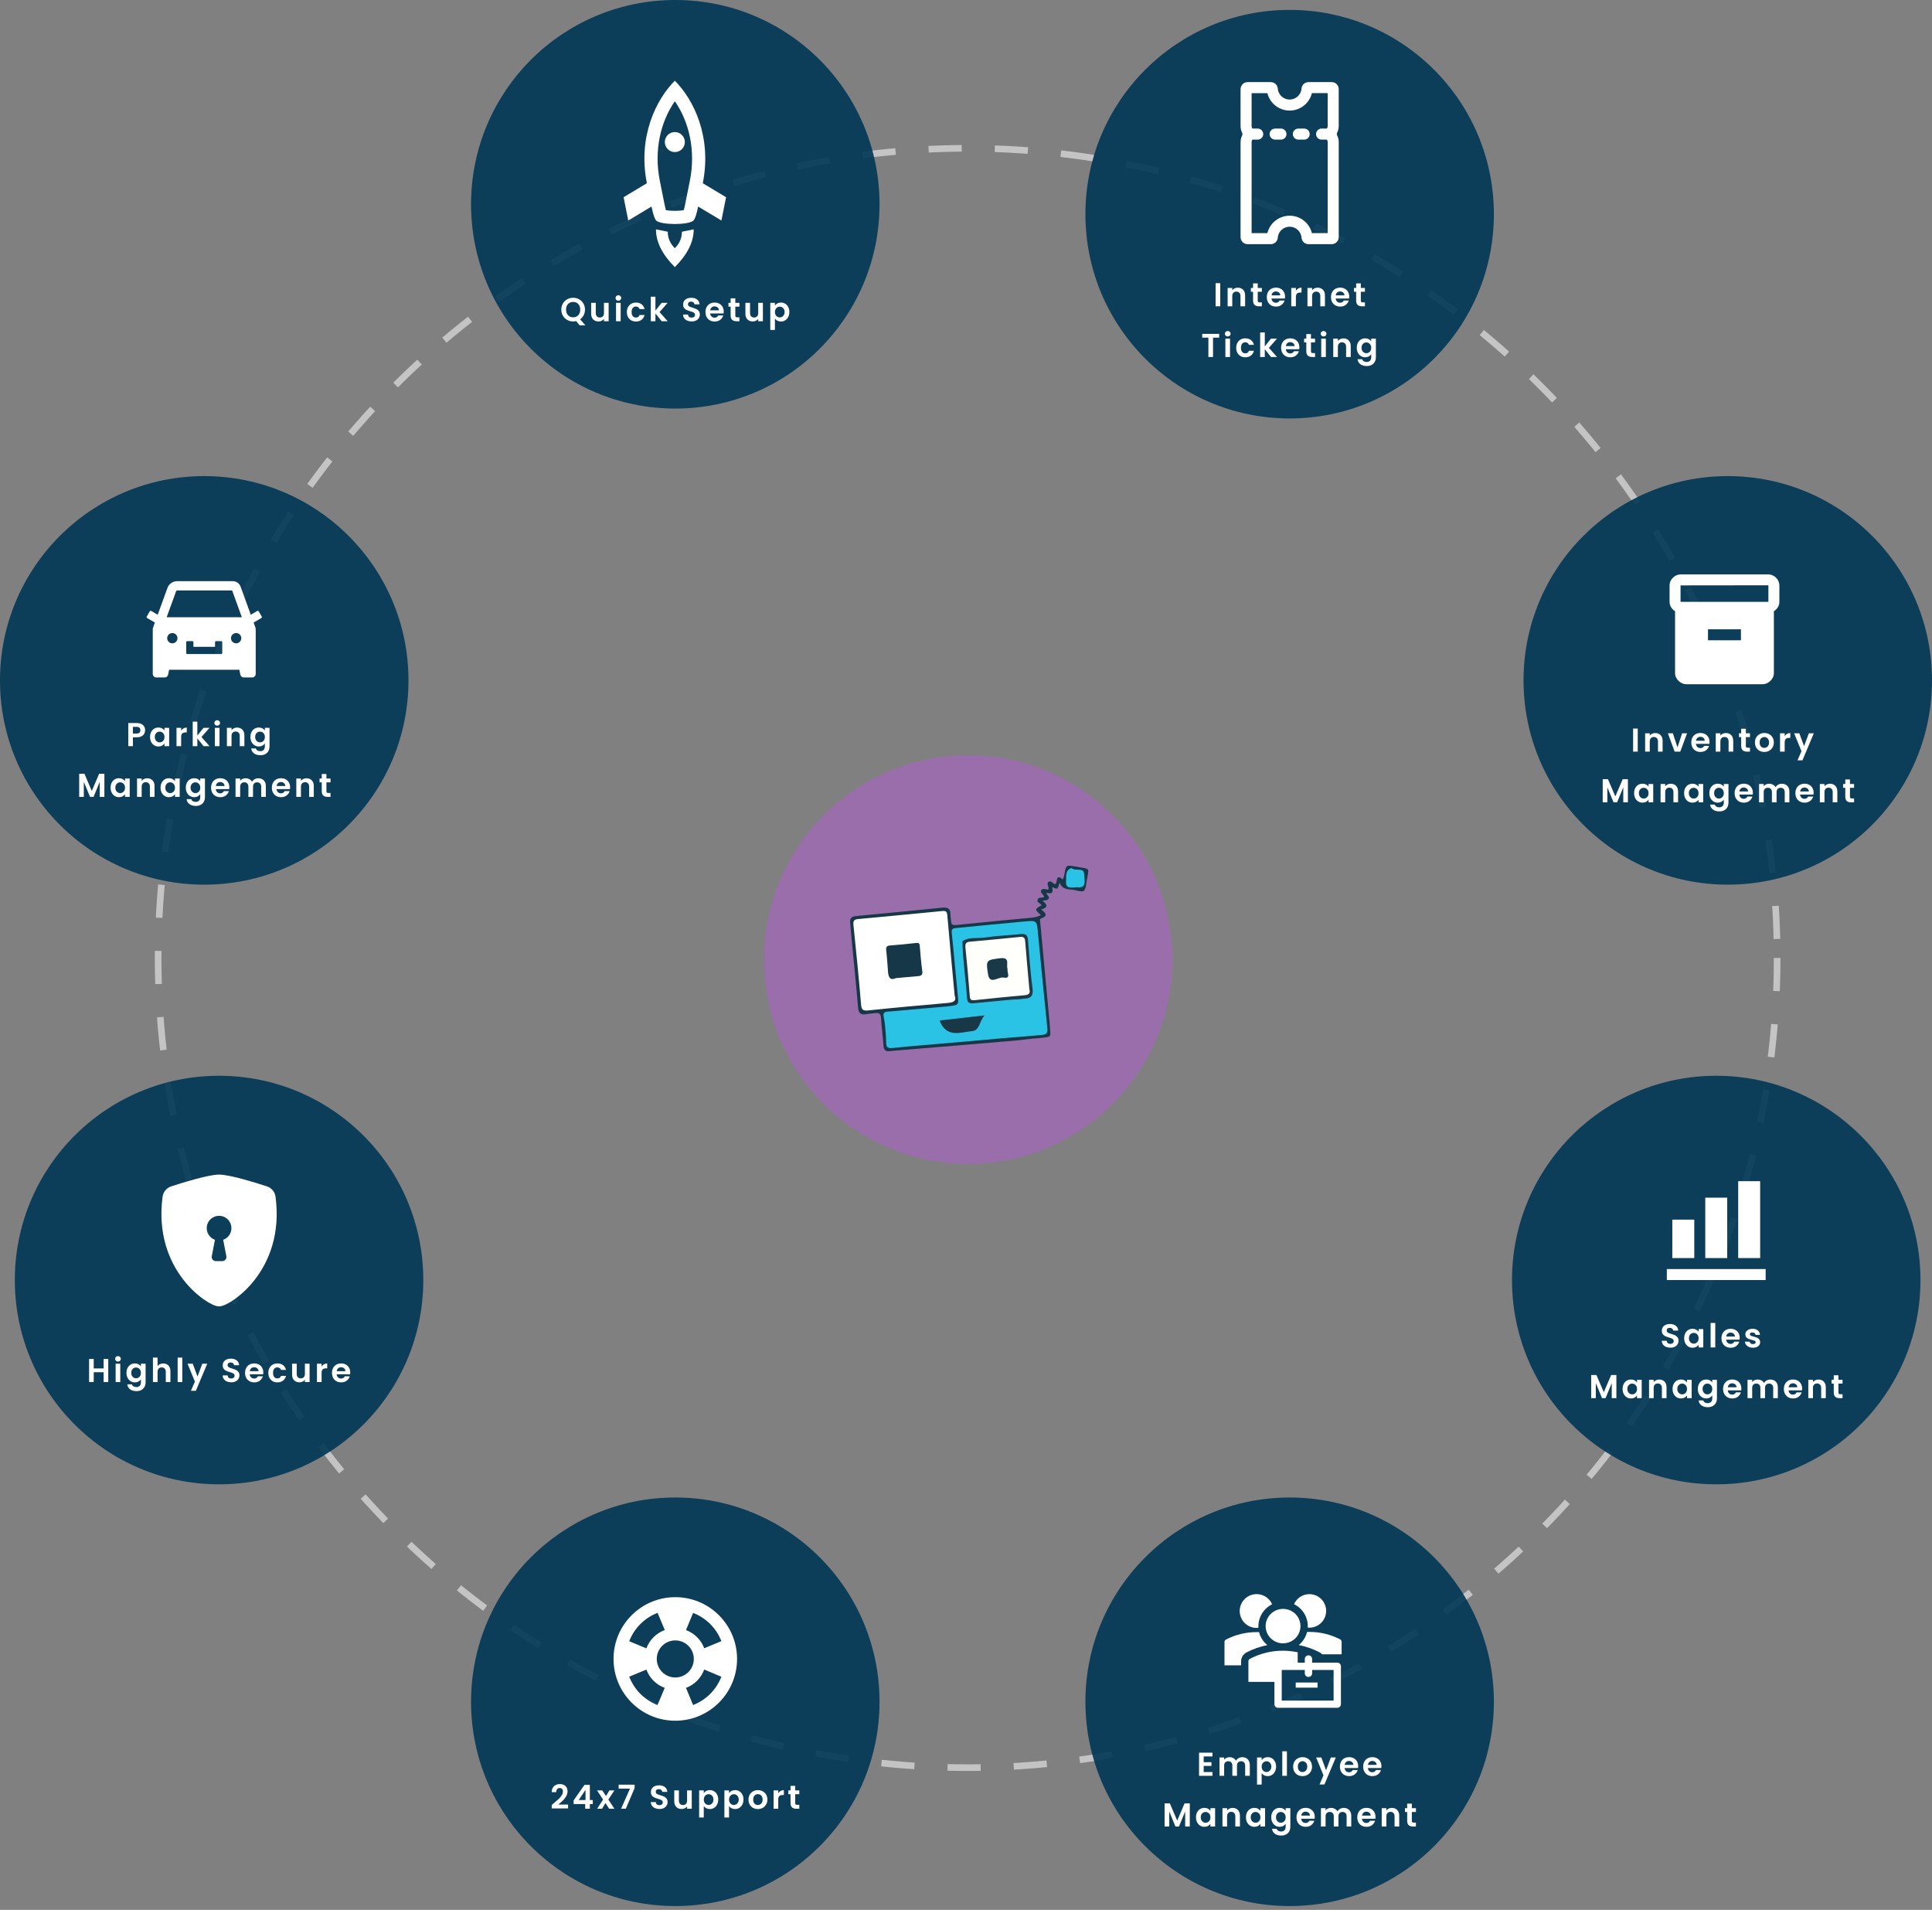 <svg width="343" height="339" viewBox="0 0 343 339" fill="none" xmlns="http://www.w3.org/2000/svg">
<rect x="0" y="0" width="343" height="339" fill="#808080" stroke="none"/>
<g id="Features">
<circle id="Connector" cx="171.792" cy="170.038" r="143.718" stroke="#C4C4C4" stroke-width="1.176" stroke-dasharray="5.88 5.88"/>
<g id="quick-setup">
<circle id="Ellipse 19" cx="119.889" cy="36.259" r="36.259" fill="#003755" fill-opacity="0.9"/>
<g id="Group 30">
<path id="Quick Setup" d="M102.909 57.74L102.286 56.993C102.113 57.036 101.937 57.057 101.757 57.057C101.373 57.057 101.02 56.967 100.698 56.787C100.377 56.607 100.122 56.358 99.934 56.04C99.746 55.719 99.652 55.356 99.652 54.953C99.652 54.553 99.746 54.194 99.934 53.876C100.122 53.555 100.377 53.304 100.698 53.124C101.02 52.944 101.373 52.853 101.757 52.853C102.145 52.853 102.498 52.944 102.815 53.124C103.137 53.304 103.389 53.555 103.574 53.876C103.762 54.194 103.856 54.553 103.856 54.953C103.856 55.317 103.778 55.65 103.621 55.952C103.468 56.25 103.258 56.493 102.992 56.681L103.932 57.74H102.909ZM100.498 54.953C100.498 55.227 100.551 55.468 100.657 55.676C100.763 55.883 100.91 56.044 101.098 56.158C101.29 56.268 101.51 56.322 101.757 56.322C102.004 56.322 102.221 56.268 102.409 56.158C102.598 56.044 102.745 55.883 102.85 55.676C102.956 55.468 103.009 55.227 103.009 54.953C103.009 54.678 102.956 54.439 102.85 54.235C102.745 54.027 102.598 53.869 102.409 53.759C102.221 53.649 102.004 53.594 101.757 53.594C101.51 53.594 101.29 53.649 101.098 53.759C100.91 53.869 100.763 54.027 100.657 54.235C100.551 54.439 100.498 54.678 100.498 54.953ZM108.055 53.759V57.016H107.226V56.605C107.12 56.746 106.981 56.858 106.808 56.94C106.64 57.018 106.456 57.057 106.256 57.057C106.001 57.057 105.775 57.005 105.579 56.899C105.383 56.789 105.229 56.63 105.115 56.422C105.005 56.211 104.95 55.96 104.95 55.67V53.759H105.773V55.552C105.773 55.811 105.838 56.011 105.967 56.152C106.097 56.289 106.273 56.358 106.497 56.358C106.724 56.358 106.902 56.289 107.032 56.152C107.161 56.011 107.226 55.811 107.226 55.552V53.759H108.055ZM109.784 53.371C109.639 53.371 109.518 53.326 109.42 53.236C109.326 53.141 109.279 53.026 109.279 52.889C109.279 52.751 109.326 52.638 109.42 52.548C109.518 52.453 109.639 52.406 109.784 52.406C109.929 52.406 110.049 52.453 110.143 52.548C110.241 52.638 110.29 52.751 110.29 52.889C110.29 53.026 110.241 53.141 110.143 53.236C110.049 53.326 109.929 53.371 109.784 53.371ZM110.19 53.759V57.016H109.367V53.759H110.19ZM111.292 55.388C111.292 55.05 111.36 54.757 111.497 54.506C111.635 54.251 111.825 54.055 112.068 53.918C112.311 53.776 112.589 53.706 112.903 53.706C113.306 53.706 113.64 53.808 113.902 54.012C114.169 54.212 114.347 54.494 114.437 54.858H113.549C113.502 54.717 113.422 54.608 113.308 54.529C113.199 54.447 113.061 54.406 112.897 54.406C112.662 54.406 112.475 54.492 112.338 54.664C112.201 54.833 112.132 55.074 112.132 55.388C112.132 55.697 112.201 55.938 112.338 56.111C112.475 56.279 112.662 56.364 112.897 56.364C113.23 56.364 113.448 56.215 113.549 55.917H114.437C114.347 56.27 114.169 56.55 113.902 56.758C113.636 56.965 113.303 57.069 112.903 57.069C112.589 57.069 112.311 57.001 112.068 56.864C111.825 56.722 111.635 56.526 111.497 56.276C111.36 56.021 111.292 55.725 111.292 55.388ZM117.469 57.016L116.363 55.629V57.016H115.54V52.665H116.363V55.141L117.457 53.759H118.527L117.093 55.394L118.539 57.016H117.469ZM122.792 57.057C122.506 57.057 122.247 57.008 122.016 56.91C121.788 56.812 121.608 56.671 121.475 56.487C121.341 56.303 121.273 56.085 121.269 55.834H122.151C122.163 56.003 122.221 56.136 122.327 56.234C122.437 56.332 122.586 56.381 122.774 56.381C122.966 56.381 123.117 56.336 123.227 56.246C123.337 56.152 123.392 56.031 123.392 55.882C123.392 55.76 123.354 55.66 123.28 55.582C123.205 55.503 123.111 55.443 122.998 55.399C122.888 55.352 122.735 55.301 122.539 55.246C122.272 55.168 122.055 55.092 121.886 55.017C121.722 54.939 121.579 54.823 121.457 54.67C121.339 54.513 121.281 54.306 121.281 54.047C121.281 53.804 121.341 53.592 121.463 53.412C121.584 53.232 121.755 53.094 121.974 53C122.194 52.902 122.445 52.853 122.727 52.853C123.15 52.853 123.493 52.957 123.756 53.165C124.023 53.369 124.17 53.655 124.197 54.023H123.292C123.284 53.882 123.223 53.767 123.109 53.676C123 53.582 122.853 53.535 122.668 53.535C122.508 53.535 122.378 53.577 122.28 53.659C122.186 53.741 122.139 53.861 122.139 54.018C122.139 54.127 122.174 54.219 122.245 54.294C122.319 54.364 122.41 54.423 122.515 54.47C122.625 54.513 122.778 54.564 122.974 54.623C123.241 54.702 123.458 54.78 123.627 54.858C123.795 54.937 123.94 55.054 124.062 55.211C124.183 55.368 124.244 55.574 124.244 55.829C124.244 56.048 124.187 56.252 124.074 56.44C123.96 56.628 123.793 56.779 123.574 56.893C123.354 57.003 123.094 57.057 122.792 57.057ZM128.486 55.317C128.486 55.435 128.478 55.541 128.462 55.635H126.081C126.101 55.87 126.183 56.054 126.328 56.187C126.473 56.321 126.651 56.387 126.863 56.387C127.169 56.387 127.386 56.256 127.516 55.993H128.404C128.309 56.307 128.129 56.566 127.863 56.769C127.596 56.969 127.269 57.069 126.881 57.069C126.567 57.069 126.285 57.001 126.034 56.864C125.787 56.722 125.593 56.524 125.452 56.27C125.315 56.015 125.246 55.721 125.246 55.388C125.246 55.05 125.315 54.755 125.452 54.5C125.589 54.245 125.781 54.049 126.028 53.912C126.275 53.775 126.559 53.706 126.881 53.706C127.19 53.706 127.467 53.773 127.71 53.906C127.957 54.039 128.147 54.229 128.28 54.476C128.417 54.719 128.486 54.999 128.486 55.317ZM127.633 55.082C127.629 54.87 127.553 54.702 127.404 54.576C127.255 54.447 127.073 54.382 126.857 54.382C126.653 54.382 126.481 54.445 126.34 54.57C126.202 54.692 126.118 54.862 126.087 55.082H127.633ZM130.545 54.435V56.011C130.545 56.121 130.57 56.201 130.621 56.252C130.676 56.299 130.766 56.322 130.892 56.322H131.274V57.016H130.757C130.063 57.016 129.716 56.679 129.716 56.005V54.435H129.328V53.759H129.716V52.953H130.545V53.759H131.274V54.435H130.545ZM135.441 53.759V57.016H134.612V56.605C134.506 56.746 134.367 56.858 134.195 56.94C134.026 57.018 133.842 57.057 133.642 57.057C133.387 57.057 133.162 57.005 132.966 56.899C132.77 56.789 132.615 56.63 132.501 56.422C132.391 56.211 132.337 55.96 132.337 55.67V53.759H133.16V55.552C133.16 55.811 133.224 56.011 133.354 56.152C133.483 56.289 133.66 56.358 133.883 56.358C134.11 56.358 134.289 56.289 134.418 56.152C134.547 56.011 134.612 55.811 134.612 55.552V53.759H135.441ZM137.576 54.229C137.682 54.08 137.827 53.957 138.012 53.859C138.2 53.757 138.413 53.706 138.652 53.706C138.931 53.706 139.182 53.775 139.405 53.912C139.632 54.049 139.811 54.245 139.94 54.5C140.073 54.751 140.14 55.043 140.14 55.376C140.14 55.709 140.073 56.005 139.94 56.264C139.811 56.519 139.632 56.717 139.405 56.858C139.182 56.999 138.931 57.069 138.652 57.069C138.413 57.069 138.202 57.02 138.017 56.922C137.837 56.824 137.69 56.701 137.576 56.552V58.569H136.753V53.759H137.576V54.229ZM139.299 55.376C139.299 55.18 139.258 55.011 139.176 54.87C139.097 54.725 138.992 54.615 138.858 54.541C138.729 54.466 138.588 54.429 138.435 54.429C138.286 54.429 138.145 54.468 138.012 54.547C137.882 54.621 137.776 54.731 137.694 54.876C137.616 55.021 137.576 55.192 137.576 55.388C137.576 55.584 137.616 55.754 137.694 55.899C137.776 56.044 137.882 56.156 138.012 56.234C138.145 56.309 138.286 56.346 138.435 56.346C138.588 56.346 138.729 56.307 138.858 56.228C138.992 56.15 139.097 56.038 139.176 55.893C139.258 55.748 139.299 55.576 139.299 55.376Z" fill="white"/>
<g id="Group 26">
<path id="Vector" fill-rule="evenodd" clip-rule="evenodd" d="M123.116 39.14C122.289 39.968 117.327 39.968 116.499 39.14C116.224 38.865 115.948 38.038 115.672 36.659L111.537 39.14L110.71 35.005L114.845 32.524C113.191 24.253 116.499 17.636 119.808 14.328C123.116 17.636 126.424 24.253 124.77 32.524L128.905 35.005L128.078 39.14L123.943 36.659C123.668 38.038 123.391 38.865 123.116 39.14ZM119.808 37.42C120.394 37.421 120.958 37.381 121.39 37.31C121.472 37.023 121.559 36.651 121.65 36.2L122.477 32.065C123.55 26.69 122.33 21.598 119.808 17.969C117.286 21.599 116.064 26.691 117.139 32.065L117.966 36.2C118.056 36.651 118.144 37.023 118.225 37.311C118.658 37.38 119.222 37.422 119.808 37.422V37.42Z" fill="white"/>
<path id="Vector_2" d="M121.064 26.473C121.758 25.779 121.758 24.654 121.064 23.96C120.37 23.266 119.245 23.266 118.551 23.96C117.858 24.654 117.858 25.779 118.551 26.473C119.245 27.166 120.37 27.166 121.064 26.473Z" fill="white"/>
<path id="Vector_3" fill-rule="evenodd" clip-rule="evenodd" d="M116.458 40.711L118.552 41.13C118.552 42.247 118.97 43.224 119.808 44.061C120.645 43.224 121.064 42.247 121.064 41.13L123.158 40.711C123.158 42.944 122.042 45.178 119.808 47.411C117.574 45.178 116.458 42.944 116.458 40.711Z" fill="white"/>
</g>
</g>
</g>
<g id="ticket">
<circle id="Ellipse 15" cx="228.959" cy="38.014" r="36.259" fill="#003755" fill-opacity="0.9"/>
<g id="Group 29">
<path id="Internet Ticketing" d="M216.636 50.261V54.365H215.812V50.261H216.636ZM219.754 51.061C220.142 51.061 220.456 51.184 220.695 51.431C220.934 51.674 221.053 52.015 221.053 52.454V54.365H220.23V52.566C220.23 52.307 220.166 52.109 220.036 51.972C219.907 51.831 219.73 51.76 219.507 51.76C219.28 51.76 219.099 51.831 218.966 51.972C218.837 52.109 218.772 52.307 218.772 52.566V54.365H217.949V51.108H218.772V51.513C218.882 51.372 219.021 51.263 219.189 51.184C219.362 51.102 219.55 51.061 219.754 51.061ZM223.294 51.784V53.36C223.294 53.469 223.32 53.55 223.371 53.601C223.426 53.648 223.516 53.671 223.641 53.671H224.024V54.365H223.506C222.812 54.365 222.465 54.028 222.465 53.354V51.784H222.077V51.108H222.465V50.302H223.294V51.108H224.024V51.784H223.294ZM228.144 52.666C228.144 52.783 228.136 52.889 228.12 52.983H225.739C225.758 53.219 225.841 53.403 225.986 53.536C226.131 53.669 226.309 53.736 226.521 53.736C226.827 53.736 227.044 53.605 227.173 53.342H228.061C227.967 53.656 227.787 53.914 227.52 54.118C227.254 54.318 226.926 54.418 226.538 54.418C226.225 54.418 225.943 54.35 225.692 54.212C225.445 54.071 225.251 53.873 225.11 53.618C224.972 53.364 224.904 53.07 224.904 52.736C224.904 52.399 224.972 52.103 225.11 51.849C225.247 51.594 225.439 51.398 225.686 51.261C225.933 51.123 226.217 51.055 226.538 51.055C226.848 51.055 227.124 51.121 227.367 51.255C227.614 51.388 227.805 51.578 227.938 51.825C228.075 52.068 228.144 52.348 228.144 52.666ZM227.291 52.431C227.287 52.219 227.211 52.05 227.062 51.925C226.913 51.796 226.73 51.731 226.515 51.731C226.311 51.731 226.139 51.794 225.997 51.919C225.86 52.041 225.776 52.211 225.745 52.431H227.291ZM230.068 51.613C230.173 51.441 230.311 51.306 230.479 51.208C230.652 51.11 230.848 51.061 231.067 51.061V51.925H230.85C230.591 51.925 230.395 51.986 230.262 52.107C230.132 52.229 230.068 52.441 230.068 52.742V54.365H229.244V51.108H230.068V51.613ZM233.927 51.061C234.315 51.061 234.628 51.184 234.867 51.431C235.106 51.674 235.226 52.015 235.226 52.454V54.365H234.403V52.566C234.403 52.307 234.338 52.109 234.209 51.972C234.079 51.831 233.903 51.76 233.68 51.76C233.452 51.76 233.272 51.831 233.139 51.972C233.009 52.109 232.945 52.307 232.945 52.566V54.365H232.121V51.108H232.945V51.513C233.054 51.372 233.194 51.263 233.362 51.184C233.535 51.102 233.723 51.061 233.927 51.061ZM239.537 52.666C239.537 52.783 239.529 52.889 239.513 52.983H237.132C237.152 53.219 237.234 53.403 237.379 53.536C237.524 53.669 237.702 53.736 237.914 53.736C238.22 53.736 238.437 53.605 238.567 53.342H239.455C239.36 53.656 239.18 53.914 238.914 54.118C238.647 54.318 238.32 54.418 237.932 54.418C237.618 54.418 237.336 54.35 237.085 54.212C236.838 54.071 236.644 53.873 236.503 53.618C236.366 53.364 236.297 53.07 236.297 52.736C236.297 52.399 236.366 52.103 236.503 51.849C236.64 51.594 236.832 51.398 237.079 51.261C237.326 51.123 237.61 51.055 237.932 51.055C238.241 51.055 238.518 51.121 238.761 51.255C239.008 51.388 239.198 51.578 239.331 51.825C239.468 52.068 239.537 52.348 239.537 52.666ZM238.684 52.431C238.68 52.219 238.604 52.05 238.455 51.925C238.306 51.796 238.124 51.731 237.908 51.731C237.704 51.731 237.532 51.794 237.391 51.919C237.253 52.041 237.169 52.211 237.138 52.431H238.684ZM241.596 51.784V53.36C241.596 53.469 241.621 53.55 241.672 53.601C241.727 53.648 241.817 53.671 241.943 53.671H242.325V54.365H241.808C241.114 54.365 240.767 54.028 240.767 53.354V51.784H240.379V51.108H240.767V50.302H241.596V51.108H242.325V51.784H241.596ZM216.449 59.261V59.925H215.355V63.365H214.532V59.925H213.439V59.261H216.449ZM217.967 59.72C217.822 59.72 217.7 59.675 217.602 59.584C217.508 59.49 217.461 59.375 217.461 59.237C217.461 59.1 217.508 58.987 217.602 58.896C217.7 58.802 217.822 58.755 217.967 58.755C218.112 58.755 218.232 58.802 218.326 58.896C218.424 58.987 218.473 59.1 218.473 59.237C218.473 59.375 218.424 59.49 218.326 59.584C218.232 59.675 218.112 59.72 217.967 59.72ZM218.373 60.108V63.365H217.55V60.108H218.373ZM219.474 61.736C219.474 61.399 219.543 61.105 219.68 60.855C219.817 60.6 220.007 60.404 220.25 60.267C220.493 60.125 220.772 60.055 221.085 60.055C221.489 60.055 221.822 60.157 222.085 60.361C222.351 60.56 222.53 60.843 222.62 61.207H221.732C221.685 61.066 221.605 60.956 221.491 60.878C221.381 60.796 221.244 60.755 221.079 60.755C220.844 60.755 220.658 60.841 220.521 61.013C220.384 61.182 220.315 61.423 220.315 61.736C220.315 62.046 220.384 62.287 220.521 62.46C220.658 62.628 220.844 62.713 221.079 62.713C221.413 62.713 221.63 62.564 221.732 62.266H222.62C222.53 62.618 222.351 62.899 222.085 63.106C221.818 63.314 221.485 63.418 221.085 63.418C220.772 63.418 220.493 63.35 220.25 63.212C220.007 63.071 219.817 62.875 219.68 62.624C219.543 62.37 219.474 62.074 219.474 61.736ZM225.652 63.365L224.546 61.978V63.365H223.723V59.014H224.546V61.489L225.64 60.108H226.71L225.275 61.742L226.722 63.365H225.652ZM230.685 61.666C230.685 61.783 230.677 61.889 230.661 61.983H228.28C228.299 62.219 228.382 62.403 228.527 62.536C228.672 62.669 228.85 62.736 229.062 62.736C229.368 62.736 229.585 62.605 229.714 62.342H230.602C230.508 62.656 230.328 62.914 230.061 63.118C229.795 63.318 229.468 63.418 229.079 63.418C228.766 63.418 228.484 63.35 228.233 63.212C227.986 63.071 227.792 62.873 227.651 62.618C227.513 62.364 227.445 62.07 227.445 61.736C227.445 61.399 227.513 61.103 227.651 60.849C227.788 60.594 227.98 60.398 228.227 60.261C228.474 60.123 228.758 60.055 229.079 60.055C229.389 60.055 229.665 60.121 229.909 60.255C230.155 60.388 230.346 60.578 230.479 60.825C230.616 61.068 230.685 61.348 230.685 61.666ZM229.832 61.431C229.828 61.219 229.752 61.05 229.603 60.925C229.454 60.796 229.272 60.731 229.056 60.731C228.852 60.731 228.68 60.794 228.538 60.919C228.401 61.041 228.317 61.211 228.286 61.431H229.832ZM232.744 60.784V62.36C232.744 62.469 232.769 62.55 232.82 62.601C232.875 62.648 232.965 62.671 233.091 62.671H233.473V63.365H232.955C232.262 63.365 231.915 63.028 231.915 62.354V60.784H231.527V60.108H231.915V59.302H232.744V60.108H233.473V60.784H232.744ZM234.982 59.72C234.837 59.72 234.716 59.675 234.618 59.584C234.524 59.49 234.477 59.375 234.477 59.237C234.477 59.1 234.524 58.987 234.618 58.896C234.716 58.802 234.837 58.755 234.982 58.755C235.127 58.755 235.247 58.802 235.341 58.896C235.439 58.987 235.488 59.1 235.488 59.237C235.488 59.375 235.439 59.49 235.341 59.584C235.247 59.675 235.127 59.72 234.982 59.72ZM235.388 60.108V63.365H234.565V60.108H235.388ZM238.506 60.061C238.894 60.061 239.208 60.184 239.447 60.431C239.686 60.674 239.806 61.015 239.806 61.454V63.365H238.983V61.566C238.983 61.307 238.918 61.109 238.789 60.972C238.659 60.831 238.483 60.76 238.259 60.76C238.032 60.76 237.852 60.831 237.718 60.972C237.589 61.109 237.524 61.307 237.524 61.566V63.365H236.701V60.108H237.524V60.513C237.634 60.372 237.773 60.263 237.942 60.184C238.114 60.102 238.302 60.061 238.506 60.061ZM242.364 60.055C242.607 60.055 242.821 60.104 243.005 60.202C243.19 60.296 243.335 60.419 243.44 60.572V60.108H244.269V63.389C244.269 63.691 244.209 63.959 244.087 64.194C243.966 64.433 243.783 64.622 243.54 64.759C243.297 64.9 243.003 64.971 242.658 64.971C242.196 64.971 241.816 64.863 241.518 64.647C241.224 64.431 241.057 64.138 241.018 63.765H241.835C241.878 63.914 241.97 64.032 242.112 64.118C242.257 64.208 242.431 64.253 242.635 64.253C242.874 64.253 243.068 64.181 243.217 64.036C243.366 63.894 243.44 63.679 243.44 63.389V62.883C243.335 63.036 243.188 63.163 242.999 63.265C242.815 63.367 242.603 63.418 242.364 63.418C242.09 63.418 241.839 63.348 241.612 63.206C241.384 63.065 241.204 62.867 241.071 62.613C240.941 62.354 240.877 62.058 240.877 61.725C240.877 61.395 240.941 61.103 241.071 60.849C241.204 60.594 241.382 60.398 241.606 60.261C241.833 60.123 242.086 60.055 242.364 60.055ZM243.44 61.736C243.44 61.537 243.401 61.366 243.323 61.225C243.244 61.08 243.139 60.97 243.005 60.896C242.872 60.817 242.729 60.778 242.576 60.778C242.423 60.778 242.282 60.815 242.153 60.89C242.023 60.964 241.917 61.074 241.835 61.219C241.757 61.36 241.718 61.529 241.718 61.725C241.718 61.921 241.757 62.093 241.835 62.242C241.917 62.387 242.023 62.499 242.153 62.577C242.286 62.656 242.427 62.695 242.576 62.695C242.729 62.695 242.872 62.658 243.005 62.583C243.139 62.505 243.244 62.395 243.323 62.254C243.401 62.109 243.44 61.936 243.44 61.736Z" fill="white"/>
<g id="ion:ticket-outline" clip-path="url(#clip0)">
<path id="Vector_4" d="M228.961 18.648C228.182 18.648 227.431 18.353 226.859 17.823C226.287 17.294 225.936 16.567 225.877 15.79C225.872 15.726 225.843 15.665 225.795 15.622C225.747 15.578 225.685 15.554 225.62 15.554L221.483 15.552C221.415 15.552 221.349 15.579 221.301 15.627C221.253 15.675 221.226 15.741 221.226 15.809L221.226 22.399C221.226 22.643 221.282 22.883 221.391 23.1V23.1C221.5 23.317 221.557 23.558 221.558 23.801C221.558 24.045 221.502 24.285 221.393 24.503V24.503C221.284 24.721 221.228 24.96 221.227 25.204L221.226 42.103C221.226 42.171 221.253 42.237 221.301 42.285C221.349 42.333 221.415 42.361 221.483 42.361L225.618 42.361C225.683 42.361 225.745 42.337 225.793 42.293C225.84 42.249 225.869 42.189 225.875 42.124C225.934 41.347 226.284 40.62 226.856 40.09C227.428 39.56 228.179 39.265 228.959 39.265C229.739 39.265 230.49 39.56 231.062 40.09C231.634 40.62 231.984 41.347 232.043 42.124C232.048 42.189 232.078 42.249 232.125 42.293C232.173 42.337 232.235 42.361 232.3 42.361L236.435 42.361C236.503 42.361 236.568 42.333 236.617 42.285C236.665 42.237 236.692 42.171 236.692 42.103L236.693 25.201C236.692 24.958 236.636 24.718 236.527 24.501V24.501C236.417 24.283 236.36 24.043 236.36 23.799C236.359 23.556 236.416 23.316 236.524 23.098V23.098C236.633 22.88 236.69 22.64 236.69 22.397L236.69 15.807C236.69 15.739 236.663 15.673 236.614 15.625C236.566 15.576 236.501 15.549 236.432 15.549L232.298 15.549C232.233 15.549 232.17 15.573 232.123 15.617C232.075 15.661 232.046 15.721 232.041 15.785C231.983 16.563 231.633 17.289 231.062 17.82C230.491 18.351 229.741 18.646 228.961 18.648V18.648Z" stroke="white" stroke-width="1.96" stroke-miterlimit="10"/>
<path id="Vector_5" d="M223.288 23.8L221.741 23.8" stroke="white" stroke-width="1.96" stroke-miterlimit="10" stroke-linecap="round"/>
<path id="Vector_6" d="M227.412 23.8L226.381 23.801" stroke="white" stroke-width="1.96" stroke-miterlimit="10" stroke-linecap="round"/>
<path id="Vector_7" d="M231.537 23.8L230.506 23.8" stroke="white" stroke-width="1.96" stroke-miterlimit="10" stroke-linecap="round"/>
<path id="Vector_8" d="M236.177 23.8L234.63 23.8" stroke="white" stroke-width="1.96" stroke-miterlimit="10" stroke-linecap="round"/>
</g>
</g>
</g>
<g id="inventory">
<circle id="Ellipse 16" cx="306.741" cy="120.766" r="36.259" fill="#003755" fill-opacity="0.9"/>
<g id="Group 28">
<path id="Inventory Management" d="M290.757 129.311V133.416H289.934V129.311H290.757ZM293.875 130.111C294.263 130.111 294.577 130.234 294.816 130.481C295.055 130.724 295.175 131.065 295.175 131.505V133.416H294.351V131.616C294.351 131.358 294.287 131.16 294.157 131.022C294.028 130.881 293.852 130.811 293.628 130.811C293.401 130.811 293.22 130.881 293.087 131.022C292.958 131.16 292.893 131.358 292.893 131.616V133.416H292.07V130.158H292.893V130.564C293.003 130.423 293.142 130.313 293.311 130.234C293.483 130.152 293.671 130.111 293.875 130.111ZM297.815 132.657L298.639 130.158H299.515L298.309 133.416H297.31L296.11 130.158H296.992L297.815 132.657ZM303.505 131.716C303.505 131.834 303.497 131.94 303.482 132.034H301.1C301.12 132.269 301.202 132.453 301.347 132.586C301.492 132.72 301.671 132.786 301.882 132.786C302.188 132.786 302.406 132.655 302.535 132.392H303.423C303.329 132.706 303.148 132.965 302.882 133.169C302.615 133.368 302.288 133.468 301.9 133.468C301.586 133.468 301.304 133.4 301.053 133.263C300.806 133.122 300.612 132.924 300.471 132.669C300.334 132.414 300.265 132.12 300.265 131.787C300.265 131.45 300.334 131.154 300.471 130.899C300.608 130.644 300.8 130.448 301.047 130.311C301.294 130.174 301.578 130.105 301.9 130.105C302.21 130.105 302.486 130.172 302.729 130.305C302.976 130.438 303.166 130.628 303.299 130.875C303.436 131.118 303.505 131.399 303.505 131.716ZM302.652 131.481C302.649 131.269 302.572 131.101 302.423 130.975C302.274 130.846 302.092 130.781 301.876 130.781C301.672 130.781 301.5 130.844 301.359 130.969C301.222 131.091 301.137 131.261 301.106 131.481H302.652ZM306.411 130.111C306.799 130.111 307.113 130.234 307.352 130.481C307.591 130.724 307.71 131.065 307.71 131.505V133.416H306.887V131.616C306.887 131.358 306.823 131.16 306.693 131.022C306.564 130.881 306.387 130.811 306.164 130.811C305.937 130.811 305.756 130.881 305.623 131.022C305.494 131.16 305.429 131.358 305.429 131.616V133.416H304.606V130.158H305.429V130.564C305.539 130.423 305.678 130.313 305.846 130.234C306.019 130.152 306.207 130.111 306.411 130.111ZM309.951 130.834V132.41C309.951 132.52 309.977 132.6 310.028 132.651C310.083 132.698 310.173 132.722 310.298 132.722H310.681V133.416H310.163C309.469 133.416 309.122 133.078 309.122 132.404V130.834H308.734V130.158H309.122V129.352H309.951V130.158H310.681V130.834H309.951ZM313.219 133.468C312.905 133.468 312.623 133.4 312.372 133.263C312.121 133.122 311.923 132.924 311.778 132.669C311.637 132.414 311.567 132.12 311.567 131.787C311.567 131.454 311.639 131.16 311.784 130.905C311.933 130.65 312.135 130.454 312.39 130.317C312.645 130.176 312.929 130.105 313.242 130.105C313.556 130.105 313.84 130.176 314.095 130.317C314.35 130.454 314.55 130.65 314.695 130.905C314.844 131.16 314.918 131.454 314.918 131.787C314.918 132.12 314.842 132.414 314.689 132.669C314.54 132.924 314.336 133.122 314.077 133.263C313.823 133.4 313.536 133.468 313.219 133.468ZM313.219 132.751C313.368 132.751 313.507 132.716 313.636 132.645C313.77 132.571 313.876 132.461 313.954 132.316C314.032 132.171 314.072 131.995 314.072 131.787C314.072 131.477 313.989 131.24 313.825 131.075C313.664 130.907 313.466 130.822 313.231 130.822C312.995 130.822 312.798 130.907 312.637 131.075C312.48 131.24 312.402 131.477 312.402 131.787C312.402 132.096 312.478 132.336 312.631 132.504C312.788 132.669 312.984 132.751 313.219 132.751ZM316.845 130.664C316.951 130.491 317.088 130.356 317.257 130.258C317.429 130.16 317.625 130.111 317.845 130.111V130.975H317.627C317.368 130.975 317.172 131.036 317.039 131.158C316.91 131.279 316.845 131.491 316.845 131.793V133.416H316.022V130.158H316.845V130.664ZM322.015 130.158L319.999 134.956H319.122L319.828 133.333L318.523 130.158H319.446L320.287 132.434L321.139 130.158H322.015ZM289.013 138.311V142.416H288.19V139.746L287.091 142.416H286.467L285.362 139.746V142.416H284.539V138.311H285.474L286.779 141.363L288.084 138.311H289.013ZM290.115 140.775C290.115 140.446 290.18 140.154 290.309 139.899C290.443 139.644 290.621 139.448 290.845 139.311C291.072 139.174 291.325 139.105 291.603 139.105C291.846 139.105 292.058 139.154 292.238 139.252C292.422 139.35 292.569 139.474 292.679 139.623V139.158H293.508V142.416H292.679V141.939C292.573 142.092 292.426 142.22 292.238 142.321C292.054 142.419 291.84 142.468 291.597 142.468C291.323 142.468 291.072 142.398 290.845 142.257C290.621 142.116 290.443 141.918 290.309 141.663C290.18 141.404 290.115 141.108 290.115 140.775ZM292.679 140.787C292.679 140.587 292.64 140.416 292.562 140.275C292.483 140.13 292.377 140.02 292.244 139.946C292.111 139.868 291.968 139.828 291.815 139.828C291.662 139.828 291.521 139.866 291.391 139.94C291.262 140.015 291.156 140.124 291.074 140.269C290.995 140.41 290.956 140.579 290.956 140.775C290.956 140.971 290.995 141.143 291.074 141.292C291.156 141.437 291.262 141.549 291.391 141.628C291.525 141.706 291.666 141.745 291.815 141.745C291.968 141.745 292.111 141.708 292.244 141.633C292.377 141.555 292.483 141.445 292.562 141.304C292.64 141.159 292.679 140.987 292.679 140.787ZM296.617 139.111C297.005 139.111 297.319 139.234 297.558 139.481C297.797 139.724 297.917 140.065 297.917 140.505V142.416H297.093V140.616C297.093 140.358 297.029 140.16 296.899 140.022C296.77 139.881 296.594 139.811 296.37 139.811C296.143 139.811 295.963 139.881 295.829 140.022C295.7 140.16 295.635 140.358 295.635 140.616V142.416H294.812V139.158H295.635V139.564C295.745 139.423 295.884 139.313 296.053 139.234C296.225 139.152 296.413 139.111 296.617 139.111ZM298.988 140.775C298.988 140.446 299.052 140.154 299.182 139.899C299.315 139.644 299.493 139.448 299.717 139.311C299.944 139.174 300.197 139.105 300.475 139.105C300.718 139.105 300.93 139.154 301.11 139.252C301.294 139.35 301.441 139.474 301.551 139.623V139.158H302.38V142.416H301.551V141.939C301.445 142.092 301.298 142.22 301.11 142.321C300.926 142.419 300.712 142.468 300.469 142.468C300.195 142.468 299.944 142.398 299.717 142.257C299.493 142.116 299.315 141.918 299.182 141.663C299.052 141.404 298.988 141.108 298.988 140.775ZM301.551 140.787C301.551 140.587 301.512 140.416 301.434 140.275C301.355 140.13 301.249 140.02 301.116 139.946C300.983 139.868 300.84 139.828 300.687 139.828C300.534 139.828 300.393 139.866 300.264 139.94C300.134 140.015 300.028 140.124 299.946 140.269C299.868 140.41 299.828 140.579 299.828 140.775C299.828 140.971 299.868 141.143 299.946 141.292C300.028 141.437 300.134 141.549 300.264 141.628C300.397 141.706 300.538 141.745 300.687 141.745C300.84 141.745 300.983 141.708 301.116 141.633C301.249 141.555 301.355 141.445 301.434 141.304C301.512 141.159 301.551 140.987 301.551 140.787ZM304.96 139.105C305.203 139.105 305.417 139.154 305.601 139.252C305.785 139.346 305.93 139.47 306.036 139.623V139.158H306.865V142.439C306.865 142.741 306.804 143.009 306.683 143.245C306.561 143.484 306.379 143.672 306.136 143.809C305.893 143.95 305.599 144.021 305.254 144.021C304.792 144.021 304.411 143.913 304.113 143.697C303.819 143.482 303.653 143.188 303.614 142.815H304.431C304.474 142.964 304.566 143.082 304.707 143.168C304.852 143.258 305.027 143.303 305.231 143.303C305.47 143.303 305.664 143.231 305.813 143.086C305.962 142.945 306.036 142.729 306.036 142.439V141.933C305.93 142.086 305.783 142.214 305.595 142.316C305.411 142.417 305.199 142.468 304.96 142.468C304.686 142.468 304.435 142.398 304.207 142.257C303.98 142.116 303.8 141.918 303.666 141.663C303.537 141.404 303.472 141.108 303.472 140.775C303.472 140.446 303.537 140.154 303.666 139.899C303.8 139.644 303.978 139.448 304.202 139.311C304.429 139.174 304.682 139.105 304.96 139.105ZM306.036 140.787C306.036 140.587 305.997 140.416 305.919 140.275C305.84 140.13 305.734 140.02 305.601 139.946C305.468 139.868 305.325 139.828 305.172 139.828C305.019 139.828 304.878 139.866 304.748 139.94C304.619 140.015 304.513 140.124 304.431 140.269C304.352 140.41 304.313 140.579 304.313 140.775C304.313 140.971 304.352 141.143 304.431 141.292C304.513 141.437 304.619 141.549 304.748 141.628C304.882 141.706 305.023 141.745 305.172 141.745C305.325 141.745 305.468 141.708 305.601 141.633C305.734 141.555 305.84 141.445 305.919 141.304C305.997 141.159 306.036 140.987 306.036 140.787ZM311.197 140.716C311.197 140.834 311.189 140.94 311.174 141.034H308.792C308.812 141.269 308.894 141.453 309.039 141.586C309.184 141.72 309.363 141.786 309.574 141.786C309.88 141.786 310.098 141.655 310.227 141.392H311.115C311.021 141.706 310.84 141.965 310.574 142.169C310.307 142.368 309.98 142.468 309.592 142.468C309.278 142.468 308.996 142.4 308.745 142.263C308.498 142.122 308.304 141.924 308.163 141.669C308.026 141.414 307.957 141.12 307.957 140.787C307.957 140.45 308.026 140.154 308.163 139.899C308.3 139.644 308.492 139.448 308.739 139.311C308.986 139.174 309.271 139.105 309.592 139.105C309.902 139.105 310.178 139.172 310.421 139.305C310.668 139.438 310.858 139.628 310.991 139.875C311.129 140.118 311.197 140.399 311.197 140.716ZM310.345 140.481C310.341 140.269 310.264 140.101 310.115 139.975C309.966 139.846 309.784 139.781 309.568 139.781C309.365 139.781 309.192 139.844 309.051 139.969C308.914 140.091 308.83 140.261 308.798 140.481H310.345ZM316.343 139.111C316.743 139.111 317.065 139.234 317.308 139.481C317.555 139.724 317.678 140.065 317.678 140.505V142.416H316.855V140.616C316.855 140.361 316.79 140.167 316.661 140.034C316.531 139.897 316.355 139.828 316.132 139.828C315.908 139.828 315.73 139.897 315.597 140.034C315.467 140.167 315.403 140.361 315.403 140.616V142.416H314.579V140.616C314.579 140.361 314.515 140.167 314.385 140.034C314.256 139.897 314.08 139.828 313.856 139.828C313.629 139.828 313.448 139.897 313.315 140.034C313.186 140.167 313.121 140.361 313.121 140.616V142.416H312.298V139.158H313.121V139.552C313.227 139.415 313.362 139.307 313.527 139.229C313.695 139.15 313.88 139.111 314.08 139.111C314.334 139.111 314.562 139.166 314.762 139.276C314.962 139.381 315.116 139.534 315.226 139.734C315.332 139.546 315.485 139.395 315.685 139.281C315.889 139.168 316.108 139.111 316.343 139.111ZM321.987 140.716C321.987 140.834 321.979 140.94 321.964 141.034H319.582C319.602 141.269 319.684 141.453 319.829 141.586C319.974 141.72 320.153 141.786 320.364 141.786C320.67 141.786 320.888 141.655 321.017 141.392H321.905C321.811 141.706 321.631 141.965 321.364 142.169C321.097 142.368 320.77 142.468 320.382 142.468C320.068 142.468 319.786 142.4 319.535 142.263C319.288 142.122 319.094 141.924 318.953 141.669C318.816 141.414 318.747 141.12 318.747 140.787C318.747 140.45 318.816 140.154 318.953 139.899C319.09 139.644 319.282 139.448 319.529 139.311C319.776 139.174 320.061 139.105 320.382 139.105C320.692 139.105 320.968 139.172 321.211 139.305C321.458 139.438 321.648 139.628 321.781 139.875C321.919 140.118 321.987 140.399 321.987 140.716ZM321.135 140.481C321.131 140.269 321.054 140.101 320.905 139.975C320.756 139.846 320.574 139.781 320.358 139.781C320.155 139.781 319.982 139.844 319.841 139.969C319.704 140.091 319.62 140.261 319.588 140.481H321.135ZM324.893 139.111C325.281 139.111 325.595 139.234 325.834 139.481C326.073 139.724 326.193 140.065 326.193 140.505V142.416H325.369V140.616C325.369 140.358 325.305 140.16 325.175 140.022C325.046 139.881 324.87 139.811 324.646 139.811C324.419 139.811 324.238 139.881 324.105 140.022C323.976 140.16 323.911 140.358 323.911 140.616V142.416H323.088V139.158H323.911V139.564C324.021 139.423 324.16 139.313 324.329 139.234C324.501 139.152 324.689 139.111 324.893 139.111ZM328.434 139.834V141.41C328.434 141.52 328.459 141.6 328.51 141.651C328.565 141.698 328.655 141.722 328.781 141.722H329.163V142.416H328.645C327.951 142.416 327.605 142.078 327.605 141.404V139.834H327.216V139.158H327.605V138.352H328.434V139.158H329.163V139.834H328.434Z" fill="white"/>
<g id="ic:baseline-inventory">
<path id="Vector_9" d="M313.954 101.955H298.358C297.384 101.955 296.409 102.832 296.409 103.904V106.838C296.409 107.54 296.828 108.144 297.384 108.485V119.499C297.384 120.572 298.456 121.449 299.333 121.449H312.979C313.856 121.449 314.928 120.572 314.928 119.499V108.485C315.484 108.144 315.903 107.54 315.903 106.838V103.904C315.903 102.832 314.928 101.955 313.954 101.955ZM309.08 113.651H303.232V111.702H309.08V113.651ZM313.954 106.828H298.358V103.904L313.954 103.885V106.828Z" fill="white"/>
</g>
</g>
</g>
<g id="sales">
<circle id="Ellipse 17" cx="304.694" cy="227.205" r="36.259" fill="#003755" fill-opacity="0.9"/>
<g id="Group 27">
<path id="Sales Management" d="M296.548 239.21C296.262 239.21 296.003 239.161 295.772 239.063C295.544 238.965 295.364 238.824 295.231 238.64C295.097 238.456 295.029 238.238 295.025 237.987H295.907C295.919 238.156 295.977 238.289 296.083 238.387C296.193 238.485 296.342 238.534 296.53 238.534C296.722 238.534 296.873 238.489 296.983 238.399C297.093 238.305 297.147 238.183 297.147 238.034C297.147 237.913 297.11 237.813 297.036 237.734C296.961 237.656 296.867 237.595 296.754 237.552C296.644 237.505 296.491 237.454 296.295 237.399C296.028 237.321 295.811 237.244 295.642 237.17C295.478 237.092 295.334 236.976 295.213 236.823C295.095 236.666 295.037 236.459 295.037 236.2C295.037 235.957 295.097 235.745 295.219 235.565C295.34 235.384 295.511 235.247 295.73 235.153C295.95 235.055 296.201 235.006 296.483 235.006C296.906 235.006 297.249 235.11 297.512 235.318C297.779 235.522 297.926 235.808 297.953 236.176H297.048C297.04 236.035 296.979 235.92 296.865 235.829C296.755 235.735 296.608 235.688 296.424 235.688C296.264 235.688 296.134 235.729 296.036 235.812C295.942 235.894 295.895 236.014 295.895 236.17C295.895 236.28 295.93 236.372 296.001 236.447C296.075 236.517 296.166 236.576 296.271 236.623C296.381 236.666 296.534 236.717 296.73 236.776C296.997 236.854 297.214 236.933 297.383 237.011C297.551 237.09 297.696 237.207 297.818 237.364C297.939 237.521 298 237.727 298 237.981C298 238.201 297.943 238.405 297.83 238.593C297.716 238.781 297.549 238.932 297.33 239.046C297.11 239.155 296.85 239.21 296.548 239.21ZM299.002 237.529C299.002 237.199 299.067 236.907 299.196 236.653C299.329 236.398 299.508 236.202 299.731 236.065C299.958 235.927 300.211 235.859 300.49 235.859C300.733 235.859 300.944 235.908 301.125 236.006C301.309 236.104 301.456 236.227 301.566 236.376V235.912H302.395V239.169H301.566V238.693C301.46 238.846 301.313 238.973 301.125 239.075C300.94 239.173 300.727 239.222 300.484 239.222C300.209 239.222 299.958 239.152 299.731 239.01C299.508 238.869 299.329 238.671 299.196 238.417C299.067 238.158 299.002 237.862 299.002 237.529ZM301.566 237.54C301.566 237.341 301.526 237.17 301.448 237.029C301.37 236.884 301.264 236.774 301.13 236.7C300.997 236.621 300.854 236.582 300.701 236.582C300.548 236.582 300.407 236.619 300.278 236.694C300.148 236.768 300.043 236.878 299.96 237.023C299.882 237.164 299.843 237.333 299.843 237.529C299.843 237.725 299.882 237.897 299.96 238.046C300.043 238.191 300.148 238.303 300.278 238.381C300.411 238.46 300.552 238.499 300.701 238.499C300.854 238.499 300.997 238.462 301.13 238.387C301.264 238.309 301.37 238.199 301.448 238.058C301.526 237.913 301.566 237.74 301.566 237.54ZM304.522 234.818V239.169H303.698V234.818H304.522ZM308.863 237.47C308.863 237.587 308.855 237.693 308.839 237.787H306.458C306.478 238.023 306.56 238.207 306.705 238.34C306.85 238.473 307.028 238.54 307.24 238.54C307.546 238.54 307.763 238.409 307.893 238.146H308.781C308.687 238.46 308.506 238.718 308.24 238.922C307.973 239.122 307.646 239.222 307.258 239.222C306.944 239.222 306.662 239.154 306.411 239.016C306.164 238.875 305.97 238.677 305.829 238.422C305.692 238.168 305.623 237.874 305.623 237.54C305.623 237.203 305.692 236.907 305.829 236.653C305.966 236.398 306.158 236.202 306.405 236.065C306.652 235.927 306.936 235.859 307.258 235.859C307.567 235.859 307.844 235.925 308.087 236.059C308.334 236.192 308.524 236.382 308.657 236.629C308.794 236.872 308.863 237.152 308.863 237.47ZM308.01 237.235C308.006 237.023 307.93 236.854 307.781 236.729C307.632 236.6 307.45 236.535 307.234 236.535C307.03 236.535 306.858 236.598 306.717 236.723C306.58 236.845 306.495 237.015 306.464 237.235H308.01ZM311.21 239.222C310.944 239.222 310.705 239.175 310.493 239.081C310.281 238.983 310.113 238.852 309.987 238.687C309.866 238.522 309.799 238.34 309.787 238.14H310.616C310.632 238.266 310.693 238.37 310.799 238.452C310.908 238.534 311.044 238.575 311.204 238.575C311.361 238.575 311.483 238.544 311.569 238.481C311.659 238.419 311.704 238.338 311.704 238.24C311.704 238.134 311.649 238.056 311.539 238.005C311.434 237.95 311.263 237.891 311.028 237.829C310.785 237.77 310.585 237.709 310.428 237.646C310.275 237.584 310.142 237.488 310.028 237.358C309.919 237.229 309.864 237.054 309.864 236.835C309.864 236.655 309.915 236.49 310.017 236.341C310.122 236.192 310.271 236.074 310.463 235.988C310.659 235.902 310.889 235.859 311.151 235.859C311.539 235.859 311.849 235.957 312.08 236.153C312.312 236.345 312.439 236.606 312.463 236.935H311.675C311.663 236.805 311.608 236.704 311.51 236.629C311.416 236.551 311.289 236.511 311.128 236.511C310.979 236.511 310.863 236.539 310.781 236.594C310.703 236.649 310.663 236.725 310.663 236.823C310.663 236.933 310.718 237.017 310.828 237.076C310.938 237.131 311.108 237.188 311.34 237.246C311.575 237.305 311.769 237.366 311.922 237.429C312.075 237.491 312.206 237.589 312.316 237.723C312.429 237.852 312.488 238.025 312.492 238.24C312.492 238.428 312.439 238.597 312.333 238.746C312.231 238.895 312.082 239.012 311.886 239.099C311.694 239.181 311.469 239.222 311.21 239.222ZM286.966 244.065V248.169H286.143V245.5L285.044 248.169H284.42L283.315 245.5V248.169H282.492V244.065H283.427L284.732 247.117L286.037 244.065H286.966ZM288.068 246.529C288.068 246.199 288.133 245.907 288.262 245.653C288.396 245.398 288.574 245.202 288.797 245.065C289.025 244.927 289.278 244.859 289.556 244.859C289.799 244.859 290.011 244.908 290.191 245.006C290.375 245.104 290.522 245.227 290.632 245.376V244.912H291.461V248.169H290.632V247.693C290.526 247.846 290.379 247.973 290.191 248.075C290.007 248.173 289.793 248.222 289.55 248.222C289.276 248.222 289.025 248.152 288.797 248.01C288.574 247.869 288.396 247.671 288.262 247.417C288.133 247.158 288.068 246.862 288.068 246.529ZM290.632 246.54C290.632 246.341 290.593 246.17 290.514 246.029C290.436 245.884 290.33 245.774 290.197 245.7C290.064 245.621 289.921 245.582 289.768 245.582C289.615 245.582 289.474 245.619 289.344 245.694C289.215 245.768 289.109 245.878 289.027 246.023C288.948 246.164 288.909 246.333 288.909 246.529C288.909 246.725 288.948 246.897 289.027 247.046C289.109 247.191 289.215 247.303 289.344 247.381C289.478 247.46 289.619 247.499 289.768 247.499C289.921 247.499 290.064 247.462 290.197 247.387C290.33 247.309 290.436 247.199 290.514 247.058C290.593 246.913 290.632 246.74 290.632 246.54ZM294.57 244.865C294.958 244.865 295.272 244.988 295.511 245.235C295.75 245.478 295.87 245.819 295.87 246.258V248.169H295.046V246.37C295.046 246.111 294.982 245.913 294.852 245.776C294.723 245.635 294.547 245.564 294.323 245.564C294.096 245.564 293.915 245.635 293.782 245.776C293.653 245.913 293.588 246.111 293.588 246.37V248.169H292.765V244.912H293.588V245.317C293.698 245.176 293.837 245.067 294.006 244.988C294.178 244.906 294.366 244.865 294.57 244.865ZM296.94 246.529C296.94 246.199 297.005 245.907 297.134 245.653C297.268 245.398 297.446 245.202 297.67 245.065C297.897 244.927 298.15 244.859 298.428 244.859C298.671 244.859 298.883 244.908 299.063 245.006C299.247 245.104 299.394 245.227 299.504 245.376V244.912H300.333V248.169H299.504V247.693C299.398 247.846 299.251 247.973 299.063 248.075C298.879 248.173 298.665 248.222 298.422 248.222C298.148 248.222 297.897 248.152 297.67 248.01C297.446 247.869 297.268 247.671 297.134 247.417C297.005 247.158 296.94 246.862 296.94 246.529ZM299.504 246.54C299.504 246.341 299.465 246.17 299.387 246.029C299.308 245.884 299.202 245.774 299.069 245.7C298.936 245.621 298.793 245.582 298.64 245.582C298.487 245.582 298.346 245.619 298.216 245.694C298.087 245.768 297.981 245.878 297.899 246.023C297.82 246.164 297.781 246.333 297.781 246.529C297.781 246.725 297.82 246.897 297.899 247.046C297.981 247.191 298.087 247.303 298.216 247.381C298.35 247.46 298.491 247.499 298.64 247.499C298.793 247.499 298.936 247.462 299.069 247.387C299.202 247.309 299.308 247.199 299.387 247.058C299.465 246.913 299.504 246.74 299.504 246.54ZM302.913 244.859C303.156 244.859 303.37 244.908 303.554 245.006C303.738 245.1 303.883 245.223 303.989 245.376V244.912H304.818V248.193C304.818 248.495 304.757 248.763 304.636 248.998C304.514 249.237 304.332 249.426 304.089 249.563C303.846 249.704 303.552 249.774 303.207 249.774C302.744 249.774 302.364 249.667 302.066 249.451C301.772 249.235 301.606 248.941 301.566 248.569H302.384C302.427 248.718 302.519 248.836 302.66 248.922C302.805 249.012 302.98 249.057 303.183 249.057C303.423 249.057 303.617 248.985 303.766 248.84C303.915 248.698 303.989 248.483 303.989 248.193V247.687C303.883 247.84 303.736 247.967 303.548 248.069C303.364 248.171 303.152 248.222 302.913 248.222C302.639 248.222 302.388 248.152 302.16 248.01C301.933 247.869 301.753 247.671 301.619 247.417C301.49 247.158 301.425 246.862 301.425 246.529C301.425 246.199 301.49 245.907 301.619 245.653C301.753 245.398 301.931 245.202 302.154 245.065C302.382 244.927 302.635 244.859 302.913 244.859ZM303.989 246.54C303.989 246.341 303.95 246.17 303.871 246.029C303.793 245.884 303.687 245.774 303.554 245.7C303.421 245.621 303.278 245.582 303.125 245.582C302.972 245.582 302.831 245.619 302.701 245.694C302.572 245.768 302.466 245.878 302.384 246.023C302.305 246.164 302.266 246.333 302.266 246.529C302.266 246.725 302.305 246.897 302.384 247.046C302.466 247.191 302.572 247.303 302.701 247.381C302.835 247.46 302.976 247.499 303.125 247.499C303.278 247.499 303.421 247.462 303.554 247.387C303.687 247.309 303.793 247.199 303.871 247.058C303.95 246.913 303.989 246.74 303.989 246.54ZM309.15 246.47C309.15 246.587 309.142 246.693 309.127 246.787H306.745C306.765 247.023 306.847 247.207 306.992 247.34C307.137 247.473 307.316 247.54 307.527 247.54C307.833 247.54 308.051 247.409 308.18 247.146H309.068C308.974 247.46 308.793 247.718 308.527 247.922C308.26 248.122 307.933 248.222 307.545 248.222C307.231 248.222 306.949 248.154 306.698 248.016C306.451 247.875 306.257 247.677 306.116 247.422C305.979 247.168 305.91 246.874 305.91 246.54C305.91 246.203 305.979 245.907 306.116 245.653C306.253 245.398 306.445 245.202 306.692 245.065C306.939 244.927 307.223 244.859 307.545 244.859C307.855 244.859 308.131 244.925 308.374 245.059C308.621 245.192 308.811 245.382 308.944 245.629C309.081 245.872 309.15 246.152 309.15 246.47ZM308.297 246.235C308.294 246.023 308.217 245.854 308.068 245.729C307.919 245.6 307.737 245.535 307.521 245.535C307.317 245.535 307.145 245.598 307.004 245.723C306.867 245.845 306.782 246.015 306.751 246.235H308.297ZM314.296 244.865C314.696 244.865 315.017 244.988 315.261 245.235C315.507 245.478 315.631 245.819 315.631 246.258V248.169H314.808V246.37C314.808 246.115 314.743 245.921 314.614 245.788C314.484 245.651 314.308 245.582 314.085 245.582C313.861 245.582 313.683 245.651 313.549 245.788C313.42 245.921 313.355 246.115 313.355 246.37V248.169H312.532V246.37C312.532 246.115 312.468 245.921 312.338 245.788C312.209 245.651 312.032 245.582 311.809 245.582C311.582 245.582 311.401 245.651 311.268 245.788C311.139 245.921 311.074 246.115 311.074 246.37V248.169H310.251V244.912H311.074V245.306C311.18 245.168 311.315 245.061 311.48 244.982C311.648 244.904 311.832 244.865 312.032 244.865C312.287 244.865 312.515 244.92 312.714 245.029C312.914 245.135 313.069 245.288 313.179 245.488C313.285 245.3 313.438 245.149 313.638 245.035C313.841 244.921 314.061 244.865 314.296 244.865ZM319.94 246.47C319.94 246.587 319.932 246.693 319.917 246.787H317.535C317.555 247.023 317.637 247.207 317.782 247.34C317.927 247.473 318.106 247.54 318.317 247.54C318.623 247.54 318.841 247.409 318.97 247.146H319.858C319.764 247.46 319.583 247.718 319.317 247.922C319.05 248.122 318.723 248.222 318.335 248.222C318.021 248.222 317.739 248.154 317.488 248.016C317.241 247.875 317.047 247.677 316.906 247.422C316.769 247.168 316.7 246.874 316.7 246.54C316.7 246.203 316.769 245.907 316.906 245.653C317.043 245.398 317.235 245.202 317.482 245.065C317.729 244.927 318.013 244.859 318.335 244.859C318.645 244.859 318.921 244.925 319.164 245.059C319.411 245.192 319.601 245.382 319.734 245.629C319.872 245.872 319.94 246.152 319.94 246.47ZM319.088 246.235C319.084 246.023 319.007 245.854 318.858 245.729C318.709 245.6 318.527 245.535 318.311 245.535C318.108 245.535 317.935 245.598 317.794 245.723C317.657 245.845 317.572 246.015 317.541 246.235H319.088ZM322.846 244.865C323.234 244.865 323.548 244.988 323.787 245.235C324.026 245.478 324.145 245.819 324.145 246.258V248.169H323.322V246.37C323.322 246.111 323.258 245.913 323.128 245.776C322.999 245.635 322.822 245.564 322.599 245.564C322.372 245.564 322.191 245.635 322.058 245.776C321.929 245.913 321.864 246.111 321.864 246.37V248.169H321.041V244.912H321.864V245.317C321.974 245.176 322.113 245.067 322.281 244.988C322.454 244.906 322.642 244.865 322.846 244.865ZM326.386 245.588V247.164C326.386 247.273 326.412 247.354 326.463 247.405C326.518 247.452 326.608 247.475 326.733 247.475H327.116V248.169H326.598C325.904 248.169 325.557 247.832 325.557 247.158V245.588H325.169V244.912H325.557V244.106H326.386V244.912H327.116V245.588H326.386Z" fill="white"/>
<g id="gridicons:stats-up-alt">
<path id="Vector_10" d="M313.466 227.205H295.922V225.255H313.466V227.205ZM300.795 216.483H296.896V223.306H300.795V216.483ZM306.643 212.584H302.745V223.306H306.643V212.584ZM312.492 209.66H308.593V223.306H312.492V209.66Z" fill="white"/>
</g>
</g>
</g>
<g id="employee">
<circle id="Ellipse 18" cx="228.959" cy="302.062" r="36.259" fill="#003755" fill-opacity="0.9"/>
<g id="Group 31">
<path id="Employee Management" d="M213.698 311.763V312.792H215.08V313.445H213.698V314.532H215.256V315.203H212.875V311.093H215.256V311.763H213.698ZM220.55 311.898C220.95 311.898 221.271 312.022 221.514 312.269C221.761 312.512 221.885 312.853 221.885 313.292V315.203H221.061V313.403C221.061 313.149 220.997 312.955 220.867 312.821C220.738 312.684 220.562 312.615 220.338 312.615C220.115 312.615 219.936 312.684 219.803 312.821C219.674 312.955 219.609 313.149 219.609 313.403V315.203H218.786V313.403C218.786 313.149 218.721 312.955 218.592 312.821C218.462 312.684 218.286 312.615 218.063 312.615C217.835 312.615 217.655 312.684 217.522 312.821C217.392 312.955 217.328 313.149 217.328 313.403V315.203H216.504V311.945H217.328V312.339C217.433 312.202 217.569 312.094 217.733 312.016C217.902 311.937 218.086 311.898 218.286 311.898C218.541 311.898 218.768 311.953 218.968 312.063C219.168 312.169 219.323 312.321 219.433 312.521C219.538 312.333 219.691 312.182 219.891 312.069C220.095 311.955 220.315 311.898 220.55 311.898ZM223.989 312.416C224.095 312.267 224.24 312.143 224.424 312.045C224.612 311.943 224.826 311.892 225.065 311.892C225.343 311.892 225.594 311.961 225.817 312.098C226.045 312.235 226.223 312.431 226.352 312.686C226.486 312.937 226.552 313.229 226.552 313.562C226.552 313.895 226.486 314.191 226.352 314.45C226.223 314.705 226.045 314.903 225.817 315.044C225.594 315.185 225.343 315.256 225.065 315.256C224.826 315.256 224.614 315.207 224.43 315.109C224.249 315.011 224.102 314.887 223.989 314.738V316.755H223.166V311.945H223.989V312.416ZM225.712 313.562C225.712 313.366 225.67 313.198 225.588 313.056C225.51 312.911 225.404 312.802 225.271 312.727C225.141 312.653 225 312.615 224.847 312.615C224.698 312.615 224.557 312.655 224.424 312.733C224.294 312.808 224.189 312.917 224.106 313.062C224.028 313.207 223.989 313.378 223.989 313.574C223.989 313.77 224.028 313.94 224.106 314.085C224.189 314.23 224.294 314.342 224.424 314.421C224.557 314.495 224.698 314.532 224.847 314.532C225 314.532 225.141 314.493 225.271 314.415C225.404 314.336 225.51 314.225 225.588 314.08C225.67 313.935 225.712 313.762 225.712 313.562ZM228.474 310.851V315.203H227.65V310.851H228.474ZM231.233 315.256C230.92 315.256 230.637 315.187 230.386 315.05C230.136 314.909 229.938 314.711 229.793 314.456C229.651 314.201 229.581 313.907 229.581 313.574C229.581 313.241 229.653 312.947 229.798 312.692C229.947 312.437 230.149 312.241 230.404 312.104C230.659 311.963 230.943 311.892 231.257 311.892C231.57 311.892 231.855 311.963 232.109 312.104C232.364 312.241 232.564 312.437 232.709 312.692C232.858 312.947 232.933 313.241 232.933 313.574C232.933 313.907 232.856 314.201 232.703 314.456C232.554 314.711 232.35 314.909 232.092 315.05C231.837 315.187 231.551 315.256 231.233 315.256ZM231.233 314.538C231.382 314.538 231.521 314.503 231.651 314.432C231.784 314.358 231.89 314.248 231.968 314.103C232.047 313.958 232.086 313.782 232.086 313.574C232.086 313.264 232.003 313.027 231.839 312.862C231.678 312.694 231.48 312.61 231.245 312.61C231.01 312.61 230.812 312.694 230.651 312.862C230.494 313.027 230.416 313.264 230.416 313.574C230.416 313.884 230.492 314.123 230.645 314.291C230.802 314.456 230.998 314.538 231.233 314.538ZM237.153 311.945L235.136 316.743H234.26L234.965 315.12L233.66 311.945H234.583L235.424 314.221L236.276 311.945H237.153ZM241.124 313.503C241.124 313.621 241.116 313.727 241.101 313.821H238.719C238.739 314.056 238.821 314.24 238.966 314.374C239.111 314.507 239.29 314.573 239.501 314.573C239.807 314.573 240.025 314.442 240.154 314.18H241.042C240.948 314.493 240.768 314.752 240.501 314.956C240.234 315.156 239.907 315.256 239.519 315.256C239.205 315.256 238.923 315.187 238.672 315.05C238.425 314.909 238.231 314.711 238.09 314.456C237.953 314.201 237.884 313.907 237.884 313.574C237.884 313.237 237.953 312.941 238.09 312.686C238.227 312.431 238.42 312.235 238.666 312.098C238.913 311.961 239.198 311.892 239.519 311.892C239.829 311.892 240.105 311.959 240.348 312.092C240.595 312.225 240.785 312.416 240.919 312.662C241.056 312.906 241.124 313.186 241.124 313.503ZM240.272 313.268C240.268 313.056 240.191 312.888 240.042 312.762C239.893 312.633 239.711 312.568 239.496 312.568C239.292 312.568 239.119 312.631 238.978 312.757C238.841 312.878 238.757 313.049 238.725 313.268H240.272ZM245.253 313.503C245.253 313.621 245.245 313.727 245.23 313.821H242.848C242.868 314.056 242.95 314.24 243.095 314.374C243.24 314.507 243.419 314.573 243.63 314.573C243.936 314.573 244.154 314.442 244.283 314.18H245.171C245.077 314.493 244.896 314.752 244.63 314.956C244.363 315.156 244.036 315.256 243.648 315.256C243.334 315.256 243.052 315.187 242.801 315.05C242.554 314.909 242.36 314.711 242.219 314.456C242.082 314.201 242.013 313.907 242.013 313.574C242.013 313.237 242.082 312.941 242.219 312.686C242.356 312.431 242.548 312.235 242.795 312.098C243.042 311.961 243.326 311.892 243.648 311.892C243.958 311.892 244.234 311.959 244.477 312.092C244.724 312.225 244.914 312.416 245.047 312.662C245.185 312.906 245.253 313.186 245.253 313.503ZM244.401 313.268C244.397 313.056 244.32 312.888 244.171 312.762C244.022 312.633 243.84 312.568 243.624 312.568C243.421 312.568 243.248 312.631 243.107 312.757C242.97 312.878 242.885 313.049 242.854 313.268H244.401ZM211.231 320.098V324.203H210.408V321.533L209.308 324.203H208.685L207.58 321.533V324.203H206.757V320.098H207.691L208.997 323.15L210.302 320.098H211.231ZM212.333 322.562C212.333 322.233 212.398 321.941 212.527 321.686C212.661 321.431 212.839 321.235 213.062 321.098C213.29 320.961 213.543 320.892 213.821 320.892C214.064 320.892 214.276 320.941 214.456 321.039C214.64 321.137 214.787 321.261 214.897 321.41V320.945H215.726V324.203H214.897V323.726C214.791 323.879 214.644 324.007 214.456 324.109C214.272 324.207 214.058 324.256 213.815 324.256C213.541 324.256 213.29 324.185 213.062 324.044C212.839 323.903 212.661 323.705 212.527 323.45C212.398 323.191 212.333 322.895 212.333 322.562ZM214.897 322.574C214.897 322.374 214.858 322.203 214.779 322.062C214.701 321.917 214.595 321.808 214.462 321.733C214.328 321.655 214.185 321.615 214.033 321.615C213.88 321.615 213.739 321.653 213.609 321.727C213.48 321.802 213.374 321.911 213.292 322.056C213.213 322.198 213.174 322.366 213.174 322.562C213.174 322.758 213.213 322.931 213.292 323.08C213.374 323.225 213.48 323.336 213.609 323.415C213.742 323.493 213.884 323.532 214.033 323.532C214.185 323.532 214.328 323.495 214.462 323.421C214.595 323.342 214.701 323.232 214.779 323.091C214.858 322.946 214.897 322.774 214.897 322.574ZM218.835 320.898C219.223 320.898 219.537 321.022 219.776 321.269C220.015 321.512 220.134 321.853 220.134 322.292V324.203H219.311V322.403C219.311 322.145 219.247 321.947 219.117 321.809C218.988 321.668 218.811 321.598 218.588 321.598C218.361 321.598 218.18 321.668 218.047 321.809C217.918 321.947 217.853 322.145 217.853 322.403V324.203H217.03V320.945H217.853V321.351C217.963 321.21 218.102 321.1 218.27 321.022C218.443 320.939 218.631 320.898 218.835 320.898ZM221.205 322.562C221.205 322.233 221.27 321.941 221.399 321.686C221.533 321.431 221.711 321.235 221.934 321.098C222.162 320.961 222.415 320.892 222.693 320.892C222.936 320.892 223.148 320.941 223.328 321.039C223.512 321.137 223.659 321.261 223.769 321.41V320.945H224.598V324.203H223.769V323.726C223.663 323.879 223.516 324.007 223.328 324.109C223.144 324.207 222.93 324.256 222.687 324.256C222.413 324.256 222.162 324.185 221.934 324.044C221.711 323.903 221.533 323.705 221.399 323.45C221.27 323.191 221.205 322.895 221.205 322.562ZM223.769 322.574C223.769 322.374 223.73 322.203 223.651 322.062C223.573 321.917 223.467 321.808 223.334 321.733C223.201 321.655 223.058 321.615 222.905 321.615C222.752 321.615 222.611 321.653 222.481 321.727C222.352 321.802 222.246 321.911 222.164 322.056C222.085 322.198 222.046 322.366 222.046 322.562C222.046 322.758 222.085 322.931 222.164 323.08C222.246 323.225 222.352 323.336 222.481 323.415C222.615 323.493 222.756 323.532 222.905 323.532C223.058 323.532 223.201 323.495 223.334 323.421C223.467 323.342 223.573 323.232 223.651 323.091C223.73 322.946 223.769 322.774 223.769 322.574ZM227.178 320.892C227.421 320.892 227.635 320.941 227.819 321.039C228.003 321.133 228.148 321.257 228.254 321.41V320.945H229.083V324.226C229.083 324.528 229.022 324.797 228.901 325.032C228.779 325.271 228.597 325.459 228.354 325.596C228.111 325.737 227.817 325.808 227.472 325.808C227.009 325.808 226.629 325.7 226.331 325.484C226.037 325.269 225.871 324.975 225.831 324.602H226.649C226.692 324.751 226.784 324.869 226.925 324.955C227.07 325.045 227.244 325.091 227.448 325.091C227.687 325.091 227.881 325.018 228.03 324.873C228.179 324.732 228.254 324.516 228.254 324.226V323.72C228.148 323.873 228.001 324.001 227.813 324.103C227.629 324.205 227.417 324.256 227.178 324.256C226.903 324.256 226.653 324.185 226.425 324.044C226.198 323.903 226.018 323.705 225.884 323.45C225.755 323.191 225.69 322.895 225.69 322.562C225.69 322.233 225.755 321.941 225.884 321.686C226.018 321.431 226.196 321.235 226.419 321.098C226.647 320.961 226.9 320.892 227.178 320.892ZM228.254 322.574C228.254 322.374 228.215 322.203 228.136 322.062C228.058 321.917 227.952 321.808 227.819 321.733C227.685 321.655 227.542 321.615 227.39 321.615C227.237 321.615 227.096 321.653 226.966 321.727C226.837 321.802 226.731 321.911 226.649 322.056C226.57 322.198 226.531 322.366 226.531 322.562C226.531 322.758 226.57 322.931 226.649 323.08C226.731 323.225 226.837 323.336 226.966 323.415C227.099 323.493 227.241 323.532 227.39 323.532C227.542 323.532 227.685 323.495 227.819 323.421C227.952 323.342 228.058 323.232 228.136 323.091C228.215 322.946 228.254 322.774 228.254 322.574ZM233.415 322.503C233.415 322.621 233.407 322.727 233.391 322.821H231.01C231.03 323.056 231.112 323.24 231.257 323.374C231.402 323.507 231.58 323.573 231.792 323.573C232.098 323.573 232.315 323.442 232.445 323.18H233.333C233.239 323.493 233.058 323.752 232.792 323.956C232.525 324.156 232.198 324.256 231.81 324.256C231.496 324.256 231.214 324.187 230.963 324.05C230.716 323.909 230.522 323.711 230.381 323.456C230.244 323.201 230.175 322.907 230.175 322.574C230.175 322.237 230.244 321.941 230.381 321.686C230.518 321.431 230.71 321.235 230.957 321.098C231.204 320.961 231.488 320.892 231.81 320.892C232.119 320.892 232.396 320.959 232.639 321.092C232.886 321.225 233.076 321.416 233.209 321.662C233.346 321.906 233.415 322.186 233.415 322.503ZM232.562 322.268C232.558 322.056 232.482 321.888 232.333 321.762C232.184 321.633 232.002 321.568 231.786 321.568C231.582 321.568 231.41 321.631 231.269 321.757C231.132 321.878 231.047 322.049 231.016 322.268H232.562ZM238.561 320.898C238.961 320.898 239.282 321.022 239.525 321.269C239.772 321.512 239.896 321.853 239.896 322.292V324.203H239.073V322.403C239.073 322.149 239.008 321.955 238.879 321.821C238.749 321.684 238.573 321.615 238.349 321.615C238.126 321.615 237.948 321.684 237.814 321.821C237.685 321.955 237.62 322.149 237.62 322.403V324.203H236.797V322.403C236.797 322.149 236.732 321.955 236.603 321.821C236.474 321.684 236.297 321.615 236.074 321.615C235.846 321.615 235.666 321.684 235.533 321.821C235.404 321.955 235.339 322.149 235.339 322.403V324.203H234.516V320.945H235.339V321.339C235.445 321.202 235.58 321.094 235.745 321.016C235.913 320.937 236.097 320.898 236.297 320.898C236.552 320.898 236.779 320.953 236.979 321.063C237.179 321.169 237.334 321.321 237.444 321.521C237.55 321.333 237.703 321.182 237.903 321.069C238.106 320.955 238.326 320.898 238.561 320.898ZM244.205 322.503C244.205 322.621 244.197 322.727 244.181 322.821H241.8C241.82 323.056 241.902 323.24 242.047 323.374C242.192 323.507 242.37 323.573 242.582 323.573C242.888 323.573 243.105 323.442 243.235 323.18H244.123C244.029 323.493 243.848 323.752 243.582 323.956C243.315 324.156 242.988 324.256 242.6 324.256C242.286 324.256 242.004 324.187 241.753 324.05C241.506 323.909 241.312 323.711 241.171 323.456C241.034 323.201 240.965 322.907 240.965 322.574C240.965 322.237 241.034 321.941 241.171 321.686C241.308 321.431 241.5 321.235 241.747 321.098C241.994 320.961 242.278 320.892 242.6 320.892C242.909 320.892 243.186 320.959 243.429 321.092C243.676 321.225 243.866 321.416 243.999 321.662C244.136 321.906 244.205 322.186 244.205 322.503ZM243.352 322.268C243.348 322.056 243.272 321.888 243.123 321.762C242.974 321.633 242.792 321.568 242.576 321.568C242.372 321.568 242.2 321.631 242.059 321.757C241.922 321.878 241.837 322.049 241.806 322.268H243.352ZM247.111 320.898C247.499 320.898 247.813 321.022 248.052 321.269C248.291 321.512 248.41 321.853 248.41 322.292V324.203H247.587V322.403C247.587 322.145 247.522 321.947 247.393 321.809C247.264 321.668 247.087 321.598 246.864 321.598C246.637 321.598 246.456 321.668 246.323 321.809C246.194 321.947 246.129 322.145 246.129 322.403V324.203H245.306V320.945H246.129V321.351C246.239 321.21 246.378 321.1 246.546 321.022C246.719 320.939 246.907 320.898 247.111 320.898ZM250.651 321.621V323.197C250.651 323.307 250.677 323.387 250.728 323.438C250.783 323.485 250.873 323.509 250.998 323.509H251.38V324.203H250.863C250.169 324.203 249.822 323.866 249.822 323.191V321.621H249.434V320.945H249.822V320.14H250.651V320.945H251.38V321.621H250.651Z" fill="white"/>
<g id="clarity:employee-group-solid">
<g id="Layer 3">
<path id="Vector_11" d="M227.789 291.685C229.497 291.685 230.882 290.317 230.882 288.631C230.882 286.944 229.497 285.576 227.789 285.576C226.081 285.576 224.696 286.944 224.696 288.631C224.696 290.317 226.081 291.685 227.789 291.685Z" fill="white"/>
<path id="Vector_12" d="M223.097 288.936H223.409V288.656C223.411 287.844 223.64 287.048 224.071 286.359C224.502 285.67 225.117 285.115 225.846 284.758C225.63 284.26 225.284 283.831 224.843 283.514C224.402 283.198 223.885 283.007 223.344 282.962C222.804 282.916 222.261 283.018 221.774 283.256C221.287 283.494 220.873 283.86 220.577 284.314C220.281 284.768 220.114 285.294 220.093 285.836C220.071 286.378 220.198 286.916 220.457 287.392C220.717 287.868 221.101 288.264 221.568 288.54C222.035 288.815 222.568 288.959 223.11 288.955L223.097 288.936Z" fill="white"/>
<path id="Vector_13" d="M232.182 288.63V288.91H232.494C233.029 288.904 233.552 288.755 234.01 288.477C234.467 288.199 234.841 287.803 235.092 287.331C235.343 286.858 235.462 286.327 235.437 285.792C235.411 285.258 235.242 284.74 234.947 284.294C234.652 283.847 234.243 283.489 233.761 283.255C233.28 283.022 232.744 282.923 232.211 282.969C231.678 283.014 231.167 283.202 230.732 283.514C230.297 283.825 229.954 284.248 229.739 284.738C230.468 285.094 231.084 285.648 231.516 286.336C231.947 287.023 232.178 287.818 232.182 288.63V288.63Z" fill="white"/>
<path id="Vector_14" d="M230.577 291.99C231.869 292.246 233.118 292.683 234.287 293.29C234.452 293.38 234.601 293.496 234.729 293.634H238.186V291.412C238.187 291.326 238.164 291.243 238.12 291.169C238.077 291.096 238.014 291.036 237.939 290.996C236.255 290.115 234.381 289.658 232.481 289.664H232.052C231.827 290.579 231.309 291.396 230.577 291.99V291.99Z" fill="white"/>
<path id="Vector_15" d="M220.336 294.895C220.335 294.567 220.423 294.246 220.591 293.965C220.76 293.685 221.002 293.455 221.291 293.303C222.46 292.696 223.709 292.259 225.001 292.003C224.273 291.414 223.755 290.604 223.526 289.696H223.097C221.197 289.69 219.323 290.147 217.639 291.028C217.564 291.068 217.501 291.128 217.458 291.202C217.414 291.275 217.391 291.359 217.392 291.444V295.596H220.336V294.895Z" fill="white"/>
<path id="Vector_16" d="M230.037 298.644H233.91V299.554H230.037V298.644Z" fill="white"/>
<path id="Vector_17" d="M237.413 295.116H232.949V294.466C232.949 294.293 232.88 294.128 232.758 294.006C232.636 293.884 232.471 293.816 232.299 293.816C232.126 293.816 231.961 293.884 231.839 294.006C231.717 294.128 231.649 294.293 231.649 294.466V295.116H230.388V293.277C229.533 293.097 228.663 293.003 227.789 292.997C225.738 292.989 223.717 293.484 221.902 294.44C221.821 294.482 221.753 294.545 221.706 294.623C221.659 294.701 221.635 294.791 221.636 294.882V298.527H226.256V302.484C226.256 302.657 226.324 302.822 226.446 302.944C226.568 303.066 226.733 303.134 226.905 303.134H237.413C237.585 303.134 237.75 303.066 237.872 302.944C237.994 302.822 238.063 302.657 238.063 302.484V295.765C238.063 295.593 237.994 295.428 237.872 295.306C237.75 295.184 237.585 295.116 237.413 295.116ZM236.763 301.848H227.555V296.415H231.649V297.006C231.649 297.179 231.717 297.344 231.839 297.466C231.961 297.588 232.126 297.656 232.299 297.656C232.471 297.656 232.636 297.588 232.758 297.466C232.88 297.344 232.949 297.179 232.949 297.006V296.415H236.763V301.848Z" fill="white"/>
</g>
</g>
</g>
</g>
<g id="support">
<circle id="Ellipse 22" cx="119.889" cy="302.062" r="36.259" fill="#003755" fill-opacity="0.9"/>
<g id="Group 32">
<path id="24x7 Support" d="M98.256 320.122C98.632 319.808 98.932 319.548 99.156 319.34C99.379 319.128 99.566 318.909 99.714 318.681C99.863 318.454 99.938 318.231 99.938 318.011C99.938 317.811 99.891 317.654 99.797 317.541C99.703 317.427 99.558 317.37 99.362 317.37C99.166 317.37 99.015 317.437 98.909 317.57C98.803 317.699 98.748 317.878 98.744 318.105H97.945C97.96 317.635 98.099 317.278 98.362 317.035C98.629 316.792 98.966 316.67 99.373 316.67C99.82 316.67 100.163 316.79 100.402 317.029C100.641 317.264 100.761 317.576 100.761 317.964C100.761 318.27 100.679 318.562 100.514 318.84C100.349 319.118 100.161 319.362 99.95 319.569C99.738 319.773 99.462 320.02 99.121 320.31H100.855V320.992H97.95V320.381L98.256 320.122ZM101.838 320.216V319.569L103.761 316.817H104.72V319.499H105.237V320.216H104.72V321.051H103.896V320.216H101.838ZM103.949 317.699L102.744 319.499H103.949V317.699ZM108.154 321.051L107.484 320.04L106.89 321.051H106.008L107.072 319.416L105.996 317.794H106.925L107.59 318.799L108.19 317.794H109.072L108.001 319.416L109.083 321.051H108.154ZM112.664 317.388L111.1 321.051H110.265L111.841 317.482H109.83V316.776H112.664V317.388ZM117.069 321.092C116.783 321.092 116.524 321.043 116.293 320.945C116.066 320.847 115.886 320.706 115.752 320.522C115.619 320.338 115.55 320.12 115.546 319.869H116.428C116.44 320.038 116.499 320.171 116.605 320.269C116.715 320.367 116.864 320.416 117.052 320.416C117.244 320.416 117.395 320.371 117.504 320.281C117.614 320.187 117.669 320.065 117.669 319.916C117.669 319.795 117.632 319.695 117.557 319.616C117.483 319.538 117.389 319.477 117.275 319.434C117.165 319.387 117.013 319.336 116.817 319.281C116.55 319.203 116.332 319.126 116.164 319.052C115.999 318.973 115.856 318.858 115.735 318.705C115.617 318.548 115.558 318.34 115.558 318.082C115.558 317.839 115.619 317.627 115.74 317.447C115.862 317.266 116.033 317.129 116.252 317.035C116.472 316.937 116.722 316.888 117.005 316.888C117.428 316.888 117.771 316.992 118.034 317.2C118.3 317.403 118.447 317.69 118.475 318.058H117.569C117.561 317.917 117.501 317.801 117.387 317.711C117.277 317.617 117.13 317.57 116.946 317.57C116.785 317.57 116.656 317.611 116.558 317.694C116.464 317.776 116.417 317.895 116.417 318.052C116.417 318.162 116.452 318.254 116.523 318.329C116.597 318.399 116.687 318.458 116.793 318.505C116.903 318.548 117.056 318.599 117.252 318.658C117.518 318.736 117.736 318.815 117.904 318.893C118.073 318.971 118.218 319.089 118.339 319.246C118.461 319.403 118.522 319.608 118.522 319.863C118.522 320.083 118.465 320.287 118.351 320.475C118.238 320.663 118.071 320.814 117.851 320.928C117.632 321.037 117.371 321.092 117.069 321.092ZM122.81 317.794V321.051H121.981V320.639C121.876 320.781 121.736 320.892 121.564 320.975C121.395 321.053 121.211 321.092 121.011 321.092C120.756 321.092 120.531 321.039 120.335 320.933C120.139 320.824 119.984 320.665 119.87 320.457C119.761 320.245 119.706 319.995 119.706 319.705V317.794H120.529V319.587C120.529 319.846 120.594 320.046 120.723 320.187C120.852 320.324 121.029 320.392 121.252 320.392C121.48 320.392 121.658 320.324 121.787 320.187C121.917 320.046 121.981 319.846 121.981 319.587V317.794H122.81ZM124.946 318.264C125.052 318.115 125.197 317.991 125.381 317.893C125.569 317.792 125.783 317.741 126.022 317.741C126.3 317.741 126.551 317.809 126.774 317.946C127.002 318.084 127.18 318.28 127.309 318.534C127.443 318.785 127.509 319.077 127.509 319.411C127.509 319.744 127.443 320.04 127.309 320.298C127.18 320.553 127.002 320.751 126.774 320.892C126.551 321.033 126.3 321.104 126.022 321.104C125.783 321.104 125.571 321.055 125.387 320.957C125.206 320.859 125.059 320.735 124.946 320.587V322.603H124.122V317.794H124.946V318.264ZM126.669 319.411C126.669 319.215 126.627 319.046 126.545 318.905C126.467 318.76 126.361 318.65 126.228 318.576C126.098 318.501 125.957 318.464 125.804 318.464C125.655 318.464 125.514 318.503 125.381 318.581C125.251 318.656 125.146 318.766 125.063 318.911C124.985 319.056 124.946 319.226 124.946 319.422C124.946 319.618 124.985 319.789 125.063 319.934C125.146 320.079 125.251 320.191 125.381 320.269C125.514 320.343 125.655 320.381 125.804 320.381C125.957 320.381 126.098 320.342 126.228 320.263C126.361 320.185 126.467 320.073 126.545 319.928C126.627 319.783 126.669 319.61 126.669 319.411ZM129.431 318.264C129.536 318.115 129.681 317.991 129.866 317.893C130.054 317.792 130.267 317.741 130.507 317.741C130.785 317.741 131.036 317.809 131.259 317.946C131.487 318.084 131.665 318.28 131.794 318.534C131.928 318.785 131.994 319.077 131.994 319.411C131.994 319.744 131.928 320.04 131.794 320.298C131.665 320.553 131.487 320.751 131.259 320.892C131.036 321.033 130.785 321.104 130.507 321.104C130.267 321.104 130.056 321.055 129.872 320.957C129.691 320.859 129.544 320.735 129.431 320.587V322.603H128.607V317.794H129.431V318.264ZM131.153 319.411C131.153 319.215 131.112 319.046 131.03 318.905C130.952 318.76 130.846 318.65 130.712 318.576C130.583 318.501 130.442 318.464 130.289 318.464C130.14 318.464 129.999 318.503 129.866 318.581C129.736 318.656 129.63 318.766 129.548 318.911C129.47 319.056 129.431 319.226 129.431 319.422C129.431 319.618 129.47 319.789 129.548 319.934C129.63 320.079 129.736 320.191 129.866 320.269C129.999 320.343 130.14 320.381 130.289 320.381C130.442 320.381 130.583 320.342 130.712 320.263C130.846 320.185 130.952 320.073 131.03 319.928C131.112 319.783 131.153 319.61 131.153 319.411ZM134.539 321.104C134.225 321.104 133.943 321.035 133.692 320.898C133.441 320.757 133.243 320.559 133.098 320.304C132.957 320.049 132.886 319.755 132.886 319.422C132.886 319.089 132.959 318.795 133.104 318.54C133.253 318.285 133.455 318.089 133.71 317.952C133.964 317.811 134.249 317.741 134.562 317.741C134.876 317.741 135.16 317.811 135.415 317.952C135.67 318.089 135.87 318.285 136.015 318.54C136.164 318.795 136.238 319.089 136.238 319.422C136.238 319.755 136.162 320.049 136.009 320.304C135.86 320.559 135.656 320.757 135.397 320.898C135.142 321.035 134.856 321.104 134.539 321.104ZM134.539 320.387C134.688 320.387 134.827 320.351 134.956 320.281C135.089 320.206 135.195 320.097 135.274 319.951C135.352 319.806 135.391 319.63 135.391 319.422C135.391 319.113 135.309 318.875 135.144 318.711C134.984 318.542 134.786 318.458 134.55 318.458C134.315 318.458 134.117 318.542 133.957 318.711C133.8 318.875 133.721 319.113 133.721 319.422C133.721 319.732 133.798 319.971 133.951 320.14C134.108 320.304 134.304 320.387 134.539 320.387ZM138.165 318.299C138.271 318.127 138.408 317.991 138.576 317.893C138.749 317.795 138.945 317.746 139.164 317.746V318.611H138.947C138.688 318.611 138.492 318.672 138.359 318.793C138.23 318.915 138.165 319.126 138.165 319.428V321.051H137.342V317.794H138.165V318.299ZM141.177 318.47V320.046C141.177 320.155 141.203 320.236 141.254 320.287C141.309 320.334 141.399 320.357 141.524 320.357H141.906V321.051H141.389C140.695 321.051 140.348 320.714 140.348 320.04V318.47H139.96V317.794H140.348V316.988H141.177V317.794H141.906V318.47H141.177Z" fill="white"/>
<g id="ic:baseline-support">
<path id="Vector_18" d="M119.89 283.494C113.837 283.494 108.924 288.406 108.924 294.459C108.924 300.512 113.837 305.425 119.89 305.425C125.942 305.425 130.855 300.512 130.855 294.459C130.855 288.406 125.942 283.494 119.89 283.494ZM128.07 291.301L125.021 292.562C124.747 291.823 124.315 291.153 123.757 290.596C123.199 290.04 122.526 289.611 121.787 289.338L123.048 286.29C125.35 287.167 127.182 288.999 128.07 291.301V291.301ZM119.89 297.749C118.069 297.749 116.6 296.28 116.6 294.459C116.6 292.639 118.069 291.17 119.89 291.17C121.71 291.17 123.179 292.639 123.179 294.459C123.179 296.28 121.71 297.749 119.89 297.749ZM116.742 286.279L118.025 289.328C117.277 289.6 116.597 290.033 116.032 290.595C115.468 291.158 115.033 291.837 114.758 292.584L111.709 291.312C112.149 290.168 112.824 289.128 113.691 288.261C114.558 287.394 115.598 286.719 116.742 286.279V286.279ZM111.709 297.606L114.758 296.345C115.031 297.091 115.464 297.768 116.027 298.329C116.589 298.889 117.268 299.32 118.014 299.591L116.731 302.64C115.589 302.198 114.552 301.522 113.687 300.655C112.822 299.788 112.149 298.75 111.709 297.606V297.606ZM123.048 302.64L121.787 299.591C122.53 299.316 123.204 298.882 123.763 298.319C124.322 297.757 124.751 297.08 125.021 296.334L128.07 297.617C127.629 298.758 126.954 299.794 126.089 300.659C125.224 301.524 124.188 302.198 123.048 302.64V302.64Z" fill="white"/>
</g>
</g>
</g>
<g id="secure">
<circle id="Ellipse 21" cx="38.891" cy="227.205" r="36.259" fill="#003755" fill-opacity="0.9"/>
<g id="Group 33">
<path id="Highly Secure" d="M19.22 241.212V245.316H18.397V243.57H16.639V245.316H15.816V241.212H16.639V242.9H18.397V241.212H19.22ZM20.948 241.671C20.802 241.671 20.681 241.626 20.583 241.536C20.489 241.441 20.442 241.326 20.442 241.189C20.442 241.051 20.489 240.938 20.583 240.848C20.681 240.754 20.802 240.706 20.948 240.706C21.093 240.706 21.212 240.754 21.306 240.848C21.404 240.938 21.453 241.051 21.453 241.189C21.453 241.326 21.404 241.441 21.306 241.536C21.212 241.626 21.093 241.671 20.948 241.671ZM21.353 242.059V245.316H20.53V242.059H21.353ZM23.942 242.006C24.185 242.006 24.399 242.055 24.583 242.153C24.767 242.247 24.913 242.371 25.018 242.523V242.059H25.848V245.34C25.848 245.642 25.787 245.91 25.665 246.145C25.544 246.385 25.361 246.573 25.118 246.71C24.875 246.851 24.581 246.922 24.236 246.922C23.774 246.922 23.393 246.814 23.096 246.598C22.802 246.383 22.635 246.089 22.596 245.716H23.413C23.456 245.865 23.548 245.983 23.689 246.069C23.834 246.159 24.009 246.204 24.213 246.204C24.452 246.204 24.646 246.132 24.795 245.987C24.944 245.846 25.018 245.63 25.018 245.34V244.834C24.913 244.987 24.765 245.115 24.577 245.216C24.393 245.318 24.181 245.369 23.942 245.369C23.668 245.369 23.417 245.299 23.19 245.158C22.962 245.017 22.782 244.819 22.649 244.564C22.519 244.305 22.455 244.009 22.455 243.676C22.455 243.347 22.519 243.055 22.649 242.8C22.782 242.545 22.96 242.349 23.184 242.212C23.411 242.075 23.664 242.006 23.942 242.006ZM25.018 243.688C25.018 243.488 24.979 243.317 24.901 243.176C24.822 243.031 24.716 242.921 24.583 242.847C24.45 242.768 24.307 242.729 24.154 242.729C24.001 242.729 23.86 242.766 23.731 242.841C23.601 242.915 23.495 243.025 23.413 243.17C23.335 243.311 23.296 243.48 23.296 243.676C23.296 243.872 23.335 244.044 23.413 244.193C23.495 244.338 23.601 244.45 23.731 244.528C23.864 244.607 24.005 244.646 24.154 244.646C24.307 244.646 24.45 244.609 24.583 244.534C24.716 244.456 24.822 244.346 24.901 244.205C24.979 244.06 25.018 243.888 25.018 243.688ZM28.986 242.012C29.233 242.012 29.452 242.067 29.644 242.176C29.837 242.282 29.985 242.441 30.091 242.653C30.201 242.861 30.256 243.111 30.256 243.405V245.316H29.433V243.517C29.433 243.258 29.368 243.06 29.239 242.923C29.109 242.782 28.933 242.712 28.709 242.712C28.482 242.712 28.302 242.782 28.169 242.923C28.039 243.06 27.974 243.258 27.974 243.517V245.316H27.151V240.965H27.974V242.465C28.08 242.323 28.221 242.214 28.398 242.135C28.574 242.053 28.77 242.012 28.986 242.012ZM32.362 240.965V245.316H31.538V240.965H32.362ZM36.791 242.059L34.774 246.857H33.898L34.604 245.234L33.298 242.059H34.222L35.062 244.334L35.915 242.059H36.791ZM41.053 245.358C40.767 245.358 40.508 245.309 40.277 245.211C40.049 245.113 39.869 244.971 39.736 244.787C39.602 244.603 39.534 244.385 39.53 244.135H40.412C40.424 244.303 40.482 244.436 40.588 244.534C40.698 244.632 40.847 244.681 41.035 244.681C41.227 244.681 41.378 244.636 41.488 244.546C41.598 244.452 41.653 244.331 41.653 244.182C41.653 244.06 41.615 243.96 41.541 243.882C41.466 243.803 41.372 243.743 41.259 243.699C41.149 243.652 40.996 243.601 40.8 243.547C40.533 243.468 40.316 243.392 40.147 243.317C39.983 243.239 39.84 243.123 39.718 242.97C39.6 242.813 39.542 242.606 39.542 242.347C39.542 242.104 39.602 241.892 39.724 241.712C39.845 241.532 40.016 241.394 40.236 241.3C40.455 241.202 40.706 241.153 40.988 241.153C41.411 241.153 41.755 241.257 42.017 241.465C42.284 241.669 42.431 241.955 42.458 242.323H41.553C41.545 242.182 41.484 242.067 41.37 241.977C41.261 241.882 41.114 241.835 40.929 241.835C40.769 241.835 40.639 241.877 40.541 241.959C40.447 242.041 40.4 242.161 40.4 242.318C40.4 242.427 40.435 242.519 40.506 242.594C40.58 242.665 40.671 242.723 40.776 242.77C40.886 242.813 41.039 242.864 41.235 242.923C41.502 243.002 41.719 243.08 41.888 243.158C42.056 243.237 42.201 243.354 42.323 243.511C42.444 243.668 42.505 243.874 42.505 244.129C42.505 244.348 42.448 244.552 42.335 244.74C42.221 244.928 42.054 245.079 41.835 245.193C41.615 245.303 41.355 245.358 41.053 245.358ZM46.747 243.617C46.747 243.735 46.739 243.841 46.723 243.935H44.342C44.361 244.17 44.444 244.354 44.589 244.487C44.734 244.621 44.912 244.687 45.124 244.687C45.43 244.687 45.647 244.556 45.777 244.293H46.664C46.57 244.607 46.39 244.866 46.123 245.069C45.857 245.269 45.53 245.369 45.142 245.369C44.828 245.369 44.546 245.301 44.295 245.164C44.048 245.022 43.854 244.824 43.713 244.57C43.575 244.315 43.507 244.021 43.507 243.688C43.507 243.351 43.575 243.055 43.713 242.8C43.85 242.545 44.042 242.349 44.289 242.212C44.536 242.075 44.82 242.006 45.142 242.006C45.451 242.006 45.728 242.073 45.971 242.206C46.218 242.339 46.408 242.529 46.541 242.776C46.678 243.019 46.747 243.3 46.747 243.617ZM45.894 243.382C45.89 243.17 45.814 243.002 45.665 242.876C45.516 242.747 45.334 242.682 45.118 242.682C44.914 242.682 44.742 242.745 44.601 242.87C44.463 242.992 44.379 243.162 44.348 243.382H45.894ZM47.636 243.688C47.636 243.351 47.704 243.057 47.842 242.806C47.979 242.551 48.169 242.355 48.412 242.218C48.655 242.077 48.933 242.006 49.247 242.006C49.651 242.006 49.984 242.108 50.246 242.312C50.513 242.512 50.691 242.794 50.782 243.158H49.894C49.847 243.017 49.766 242.908 49.653 242.829C49.543 242.747 49.406 242.706 49.241 242.706C49.006 242.706 48.82 242.792 48.682 242.964C48.545 243.133 48.477 243.374 48.477 243.688C48.477 243.997 48.545 244.238 48.682 244.411C48.82 244.579 49.006 244.664 49.241 244.664C49.574 244.664 49.792 244.515 49.894 244.217H50.782C50.691 244.57 50.513 244.85 50.246 245.058C49.98 245.265 49.647 245.369 49.247 245.369C48.933 245.369 48.655 245.301 48.412 245.164C48.169 245.022 47.979 244.826 47.842 244.576C47.704 244.321 47.636 244.025 47.636 243.688ZM54.96 242.059V245.316H54.131V244.905C54.025 245.046 53.886 245.158 53.713 245.24C53.545 245.318 53.36 245.358 53.16 245.358C52.906 245.358 52.68 245.305 52.484 245.199C52.288 245.089 52.133 244.93 52.02 244.723C51.91 244.511 51.855 244.26 51.855 243.97V242.059H52.678V243.852C52.678 244.111 52.743 244.311 52.872 244.452C53.002 244.589 53.178 244.658 53.401 244.658C53.629 244.658 53.807 244.589 53.937 244.452C54.066 244.311 54.131 244.111 54.131 243.852V242.059H54.96ZM57.095 242.565C57.201 242.392 57.338 242.257 57.507 242.159C57.679 242.061 57.875 242.012 58.094 242.012V242.876H57.877C57.618 242.876 57.422 242.937 57.289 243.058C57.16 243.18 57.095 243.392 57.095 243.694V245.316H56.272V242.059H57.095V242.565ZM62.177 243.617C62.177 243.735 62.169 243.841 62.154 243.935H59.772C59.792 244.17 59.874 244.354 60.019 244.487C60.164 244.621 60.342 244.687 60.554 244.687C60.86 244.687 61.077 244.556 61.207 244.293H62.095C62.001 244.607 61.82 244.866 61.554 245.069C61.287 245.269 60.96 245.369 60.572 245.369C60.258 245.369 59.976 245.301 59.725 245.164C59.478 245.022 59.284 244.824 59.143 244.57C59.006 244.315 58.937 244.021 58.937 243.688C58.937 243.351 59.006 243.055 59.143 242.8C59.28 242.545 59.472 242.349 59.719 242.212C59.966 242.075 60.25 242.006 60.572 242.006C60.881 242.006 61.158 242.073 61.401 242.206C61.648 242.339 61.838 242.529 61.971 242.776C62.108 243.019 62.177 243.3 62.177 243.617ZM61.324 243.382C61.321 243.17 61.244 243.002 61.095 242.876C60.946 242.747 60.764 242.682 60.548 242.682C60.344 242.682 60.172 242.745 60.031 242.87C59.894 242.992 59.809 243.162 59.778 243.382H61.324Z" fill="white"/>
<g id="bi:shield-lock-fill" clip-path="url(#clip1)">
<path id="Vector_19" fill-rule="evenodd" clip-rule="evenodd" d="M38.891 208.49C37.882 208.49 36.196 208.878 34.61 209.309C32.987 209.748 31.351 210.267 30.389 210.581C29.987 210.714 29.63 210.957 29.36 211.284C29.09 211.61 28.918 212.006 28.863 212.426C27.991 218.972 30.013 223.823 32.467 227.032C33.507 228.405 34.748 229.614 36.147 230.619C36.711 231.018 37.234 231.323 37.679 231.532C38.088 231.725 38.528 231.883 38.891 231.883C39.254 231.883 39.692 231.725 40.103 231.532C40.639 231.272 41.151 230.966 41.635 230.619C43.034 229.614 44.275 228.405 45.315 227.032C47.769 223.823 49.791 218.972 48.919 212.426C48.864 212.006 48.692 211.61 48.422 211.283C48.152 210.956 47.795 210.713 47.393 210.58C45.996 210.122 44.589 209.698 43.172 209.308C41.586 208.879 39.9 208.49 38.891 208.49ZM38.891 215.801C39.409 215.8 39.91 215.982 40.307 216.316C40.703 216.649 40.968 217.112 41.056 217.623C41.143 218.133 41.047 218.658 40.785 219.105C40.523 219.551 40.111 219.891 39.622 220.062L40.185 222.972C40.205 223.078 40.202 223.187 40.176 223.291C40.149 223.396 40.1 223.493 40.031 223.576C39.962 223.659 39.876 223.726 39.779 223.772C39.681 223.818 39.575 223.842 39.467 223.842H38.315C38.207 223.842 38.101 223.818 38.004 223.772C37.906 223.726 37.82 223.659 37.752 223.576C37.683 223.492 37.634 223.395 37.608 223.291C37.581 223.187 37.578 223.078 37.599 222.972L38.16 220.062C37.671 219.891 37.259 219.551 36.997 219.105C36.734 218.658 36.639 218.133 36.726 217.623C36.814 217.112 37.079 216.649 37.475 216.316C37.871 215.982 38.373 215.8 38.891 215.801V215.801Z" fill="white"/>
</g>
</g>
</g>
<g id="parking">
<circle id="Ellipse 20" cx="36.259" cy="120.766" r="36.259" fill="#003755" fill-opacity="0.9"/>
<g id="Group 34">
<path id="Parking Management" d="M25.767 129.611C25.767 129.83 25.714 130.036 25.608 130.228C25.506 130.42 25.343 130.575 25.12 130.693C24.9 130.81 24.622 130.869 24.285 130.869H23.597V132.445H22.774V128.341H24.285C24.602 128.341 24.873 128.396 25.096 128.505C25.32 128.615 25.486 128.766 25.596 128.958C25.71 129.15 25.767 129.368 25.767 129.611ZM24.25 130.205C24.477 130.205 24.645 130.154 24.755 130.052C24.865 129.946 24.92 129.799 24.92 129.611C24.92 129.211 24.696 129.011 24.25 129.011H23.597V130.205H24.25ZM26.639 130.805C26.639 130.475 26.704 130.183 26.833 129.928C26.966 129.674 27.145 129.478 27.368 129.34C27.596 129.203 27.849 129.135 28.127 129.135C28.37 129.135 28.582 129.184 28.762 129.282C28.946 129.38 29.093 129.503 29.203 129.652V129.188H30.032V132.445H29.203V131.969C29.097 132.122 28.95 132.249 28.762 132.351C28.578 132.449 28.364 132.498 28.121 132.498C27.847 132.498 27.596 132.427 27.368 132.286C27.145 132.145 26.966 131.947 26.833 131.692C26.704 131.434 26.639 131.138 26.639 130.805ZM29.203 130.816C29.203 130.616 29.164 130.446 29.085 130.305C29.007 130.16 28.901 130.05 28.768 129.975C28.634 129.897 28.491 129.858 28.338 129.858C28.186 129.858 28.044 129.895 27.915 129.97C27.786 130.044 27.68 130.154 27.598 130.299C27.519 130.44 27.48 130.609 27.48 130.805C27.48 131.001 27.519 131.173 27.598 131.322C27.68 131.467 27.786 131.579 27.915 131.657C28.048 131.736 28.19 131.775 28.338 131.775C28.491 131.775 28.634 131.738 28.768 131.663C28.901 131.585 29.007 131.475 29.085 131.334C29.164 131.189 29.203 131.016 29.203 130.816ZM32.159 129.693C32.265 129.521 32.402 129.386 32.571 129.288C32.743 129.19 32.939 129.141 33.159 129.141V130.005H32.941C32.682 130.005 32.486 130.066 32.353 130.187C32.224 130.309 32.159 130.52 32.159 130.822V132.445H31.336V129.188H32.159V129.693ZM36.142 132.445L35.036 131.057V132.445H34.213V128.094H35.036V130.569L36.13 129.188H37.2L35.765 130.822L37.212 132.445H36.142ZM38.564 128.799C38.419 128.799 38.297 128.754 38.199 128.664C38.105 128.57 38.058 128.455 38.058 128.317C38.058 128.18 38.105 128.066 38.199 127.976C38.297 127.882 38.419 127.835 38.564 127.835C38.709 127.835 38.828 127.882 38.923 127.976C39.021 128.066 39.07 128.18 39.07 128.317C39.07 128.455 39.021 128.57 38.923 128.664C38.828 128.754 38.709 128.799 38.564 128.799ZM38.97 129.188V132.445H38.146V129.188H38.97ZM42.088 129.141C42.476 129.141 42.79 129.264 43.029 129.511C43.268 129.754 43.387 130.095 43.387 130.534V132.445H42.564V130.646C42.564 130.387 42.499 130.189 42.37 130.052C42.241 129.911 42.064 129.84 41.841 129.84C41.614 129.84 41.433 129.911 41.3 130.052C41.171 130.189 41.106 130.387 41.106 130.646V132.445H40.283V129.188H41.106V129.593C41.216 129.452 41.355 129.342 41.523 129.264C41.696 129.182 41.884 129.141 42.088 129.141ZM45.946 129.135C46.189 129.135 46.403 129.184 46.587 129.282C46.771 129.376 46.916 129.499 47.022 129.652V129.188H47.851V132.469C47.851 132.77 47.79 133.039 47.669 133.274C47.547 133.513 47.365 133.701 47.122 133.839C46.879 133.98 46.585 134.05 46.24 134.05C45.777 134.05 45.397 133.943 45.099 133.727C44.805 133.511 44.639 133.217 44.599 132.845H45.417C45.46 132.994 45.552 133.111 45.693 133.198C45.838 133.288 46.013 133.333 46.217 133.333C46.456 133.333 46.65 133.26 46.799 133.115C46.947 132.974 47.022 132.759 47.022 132.469V131.963C46.916 132.116 46.769 132.243 46.581 132.345C46.397 132.447 46.185 132.498 45.946 132.498C45.672 132.498 45.421 132.427 45.193 132.286C44.966 132.145 44.786 131.947 44.652 131.692C44.523 131.434 44.458 131.138 44.458 130.805C44.458 130.475 44.523 130.183 44.652 129.928C44.786 129.674 44.964 129.478 45.188 129.34C45.415 129.203 45.668 129.135 45.946 129.135ZM47.022 130.816C47.022 130.616 46.983 130.446 46.904 130.305C46.826 130.16 46.72 130.05 46.587 129.975C46.454 129.897 46.31 129.858 46.158 129.858C46.005 129.858 45.864 129.895 45.734 129.97C45.605 130.044 45.499 130.154 45.417 130.299C45.338 130.44 45.299 130.609 45.299 130.805C45.299 131.001 45.338 131.173 45.417 131.322C45.499 131.467 45.605 131.579 45.734 131.657C45.868 131.736 46.009 131.775 46.158 131.775C46.31 131.775 46.454 131.738 46.587 131.663C46.72 131.585 46.826 131.475 46.904 131.334C46.983 131.189 47.022 131.016 47.022 130.816ZM18.532 137.341V141.445H17.708V138.776L16.609 141.445H15.986L14.88 138.776V141.445H14.057V137.341H14.992L16.297 140.393L17.602 137.341H18.532ZM19.634 139.805C19.634 139.475 19.698 139.183 19.828 138.928C19.961 138.674 20.139 138.478 20.363 138.34C20.59 138.203 20.843 138.135 21.121 138.135C21.364 138.135 21.576 138.184 21.756 138.282C21.94 138.38 22.087 138.503 22.197 138.652V138.188H23.026V141.445H22.197V140.969C22.091 141.122 21.944 141.249 21.756 141.351C21.572 141.449 21.358 141.498 21.115 141.498C20.841 141.498 20.59 141.427 20.363 141.286C20.139 141.145 19.961 140.947 19.828 140.692C19.698 140.434 19.634 140.138 19.634 139.805ZM22.197 139.816C22.197 139.616 22.158 139.446 22.08 139.305C22.001 139.16 21.895 139.05 21.762 138.975C21.629 138.897 21.486 138.858 21.333 138.858C21.18 138.858 21.039 138.895 20.91 138.97C20.78 139.044 20.674 139.154 20.592 139.299C20.514 139.44 20.474 139.609 20.474 139.805C20.474 140.001 20.514 140.173 20.592 140.322C20.674 140.467 20.78 140.579 20.91 140.657C21.043 140.736 21.184 140.775 21.333 140.775C21.486 140.775 21.629 140.738 21.762 140.663C21.895 140.585 22.001 140.475 22.08 140.334C22.158 140.189 22.197 140.016 22.197 139.816ZM26.135 138.141C26.523 138.141 26.837 138.264 27.076 138.511C27.315 138.754 27.435 139.095 27.435 139.534V141.445H26.611V139.646C26.611 139.387 26.547 139.189 26.417 139.052C26.288 138.911 26.112 138.84 25.888 138.84C25.661 138.84 25.481 138.911 25.347 139.052C25.218 139.189 25.153 139.387 25.153 139.646V141.445H24.33V138.188H25.153V138.593C25.263 138.452 25.402 138.342 25.571 138.264C25.743 138.182 25.931 138.141 26.135 138.141ZM28.506 139.805C28.506 139.475 28.57 139.183 28.7 138.928C28.833 138.674 29.011 138.478 29.235 138.34C29.462 138.203 29.715 138.135 29.993 138.135C30.236 138.135 30.448 138.184 30.628 138.282C30.813 138.38 30.96 138.503 31.069 138.652V138.188H31.898V141.445H31.069V140.969C30.963 141.122 30.817 141.249 30.628 141.351C30.444 141.449 30.23 141.498 29.987 141.498C29.713 141.498 29.462 141.427 29.235 141.286C29.011 141.145 28.833 140.947 28.7 140.692C28.57 140.434 28.506 140.138 28.506 139.805ZM31.069 139.816C31.069 139.616 31.03 139.446 30.952 139.305C30.873 139.16 30.767 139.05 30.634 138.975C30.501 138.897 30.358 138.858 30.205 138.858C30.052 138.858 29.911 138.895 29.782 138.97C29.652 139.044 29.546 139.154 29.464 139.299C29.386 139.44 29.346 139.609 29.346 139.805C29.346 140.001 29.386 140.173 29.464 140.322C29.546 140.467 29.652 140.579 29.782 140.657C29.915 140.736 30.056 140.775 30.205 140.775C30.358 140.775 30.501 140.738 30.634 140.663C30.767 140.585 30.873 140.475 30.952 140.334C31.03 140.189 31.069 140.016 31.069 139.816ZM34.478 138.135C34.721 138.135 34.935 138.184 35.119 138.282C35.303 138.376 35.448 138.499 35.554 138.652V138.188H36.383V141.469C36.383 141.77 36.322 142.039 36.201 142.274C36.08 142.513 35.897 142.701 35.654 142.839C35.411 142.98 35.117 143.05 34.772 143.05C34.31 143.05 33.929 142.943 33.631 142.727C33.337 142.511 33.171 142.217 33.132 141.845H33.949C33.992 141.994 34.084 142.111 34.225 142.198C34.37 142.288 34.545 142.333 34.749 142.333C34.988 142.333 35.182 142.26 35.331 142.115C35.48 141.974 35.554 141.759 35.554 141.469V140.963C35.448 141.116 35.301 141.243 35.113 141.345C34.929 141.447 34.717 141.498 34.478 141.498C34.204 141.498 33.953 141.427 33.725 141.286C33.498 141.145 33.318 140.947 33.184 140.692C33.055 140.434 32.99 140.138 32.99 139.805C32.99 139.475 33.055 139.183 33.184 138.928C33.318 138.674 33.496 138.478 33.72 138.34C33.947 138.203 34.2 138.135 34.478 138.135ZM35.554 139.816C35.554 139.616 35.515 139.446 35.437 139.305C35.358 139.16 35.252 139.05 35.119 138.975C34.986 138.897 34.843 138.858 34.69 138.858C34.537 138.858 34.396 138.895 34.267 138.97C34.137 139.044 34.031 139.154 33.949 139.299C33.87 139.44 33.831 139.609 33.831 139.805C33.831 140.001 33.87 140.173 33.949 140.322C34.031 140.467 34.137 140.579 34.267 140.657C34.4 140.736 34.541 140.775 34.69 140.775C34.843 140.775 34.986 140.738 35.119 140.663C35.252 140.585 35.358 140.475 35.437 140.334C35.515 140.189 35.554 140.016 35.554 139.816ZM40.715 139.746C40.715 139.863 40.707 139.969 40.692 140.063H38.31C38.33 140.298 38.412 140.483 38.557 140.616C38.702 140.749 38.881 140.816 39.092 140.816C39.398 140.816 39.616 140.685 39.745 140.422H40.633C40.539 140.736 40.358 140.994 40.092 141.198C39.825 141.398 39.498 141.498 39.11 141.498C38.796 141.498 38.514 141.429 38.263 141.292C38.016 141.151 37.822 140.953 37.681 140.698C37.544 140.444 37.475 140.15 37.475 139.816C37.475 139.479 37.544 139.183 37.681 138.928C37.818 138.674 38.011 138.478 38.257 138.34C38.504 138.203 38.789 138.135 39.11 138.135C39.42 138.135 39.696 138.201 39.939 138.335C40.186 138.468 40.376 138.658 40.51 138.905C40.647 139.148 40.715 139.428 40.715 139.746ZM39.863 139.511C39.859 139.299 39.782 139.13 39.633 139.005C39.484 138.876 39.302 138.811 39.087 138.811C38.883 138.811 38.71 138.874 38.569 138.999C38.432 139.121 38.348 139.291 38.316 139.511H39.863ZM45.861 138.141C46.261 138.141 46.583 138.264 46.826 138.511C47.073 138.754 47.196 139.095 47.196 139.534V141.445H46.373V139.646C46.373 139.391 46.308 139.197 46.179 139.064C46.05 138.926 45.873 138.858 45.65 138.858C45.426 138.858 45.248 138.926 45.115 139.064C44.985 139.197 44.921 139.391 44.921 139.646V141.445H44.097V139.646C44.097 139.391 44.033 139.197 43.903 139.064C43.774 138.926 43.598 138.858 43.374 138.858C43.147 138.858 42.966 138.926 42.833 139.064C42.704 139.197 42.639 139.391 42.639 139.646V141.445H41.816V138.188H42.639V138.582C42.745 138.444 42.88 138.337 43.045 138.258C43.213 138.18 43.398 138.141 43.598 138.141C43.852 138.141 44.08 138.195 44.28 138.305C44.48 138.411 44.634 138.564 44.744 138.764C44.85 138.576 45.003 138.425 45.203 138.311C45.407 138.197 45.626 138.141 45.861 138.141ZM51.505 139.746C51.505 139.863 51.498 139.969 51.482 140.063H49.1C49.12 140.298 49.202 140.483 49.347 140.616C49.492 140.749 49.671 140.816 49.882 140.816C50.188 140.816 50.406 140.685 50.535 140.422H51.423C51.329 140.736 51.149 140.994 50.882 141.198C50.615 141.398 50.288 141.498 49.9 141.498C49.587 141.498 49.304 141.429 49.053 141.292C48.806 141.151 48.612 140.953 48.471 140.698C48.334 140.444 48.265 140.15 48.265 139.816C48.265 139.479 48.334 139.183 48.471 138.928C48.608 138.674 48.8 138.478 49.047 138.34C49.294 138.203 49.579 138.135 49.9 138.135C50.21 138.135 50.486 138.201 50.729 138.335C50.976 138.468 51.166 138.658 51.3 138.905C51.437 139.148 51.505 139.428 51.505 139.746ZM50.653 139.511C50.649 139.299 50.572 139.13 50.423 139.005C50.274 138.876 50.092 138.811 49.877 138.811C49.673 138.811 49.5 138.874 49.359 138.999C49.222 139.121 49.138 139.291 49.106 139.511H50.653ZM54.411 138.141C54.799 138.141 55.113 138.264 55.352 138.511C55.591 138.754 55.711 139.095 55.711 139.534V141.445H54.887V139.646C54.887 139.387 54.823 139.189 54.693 139.052C54.564 138.911 54.388 138.84 54.164 138.84C53.937 138.84 53.757 138.911 53.623 139.052C53.494 139.189 53.429 139.387 53.429 139.646V141.445H52.606V138.188H53.429V138.593C53.539 138.452 53.678 138.342 53.847 138.264C54.019 138.182 54.207 138.141 54.411 138.141ZM57.952 138.864V140.44C57.952 140.549 57.977 140.63 58.028 140.681C58.083 140.728 58.173 140.751 58.299 140.751H58.681V141.445H58.163C57.469 141.445 57.123 141.108 57.123 140.434V138.864H56.734V138.188H57.123V137.382H57.952V138.188H58.681V138.864H57.952Z" fill="white"/>
<g id="ant-design:car-filled">
<path id="Vector_20" d="M46.471 109.449L45.929 108.503C45.905 108.462 45.865 108.431 45.819 108.419C45.772 108.406 45.722 108.413 45.68 108.437L44.522 109.113L42.733 104.174C42.639 103.88 42.453 103.622 42.203 103.44C41.953 103.258 41.652 103.16 41.342 103.16H31.444C30.651 103.16 29.947 103.672 29.703 104.428L27.999 109.116L26.838 108.439C26.796 108.415 26.747 108.409 26.7 108.421C26.653 108.434 26.613 108.464 26.589 108.506L26.048 109.449C25.997 109.536 26.027 109.646 26.114 109.696L27.494 110.5L27.163 111.414C27.135 111.487 27.121 111.564 27.121 111.642V119.597C27.121 119.955 27.391 120.245 27.722 120.245H29.267C29.547 120.245 29.792 120.033 29.851 119.736L30.027 118.875H42.491L42.667 119.736C42.729 120.033 42.971 120.245 43.252 120.245H44.796C45.128 120.245 45.397 119.955 45.397 119.597V111.642C45.397 111.564 45.383 111.487 45.356 111.414L45.025 110.5L46.402 109.696C46.444 109.672 46.474 109.633 46.487 109.586C46.5 109.54 46.494 109.491 46.471 109.449V109.449ZM30.594 114.192C30.089 114.192 29.68 113.783 29.68 113.278C29.68 112.773 30.089 112.364 30.594 112.364C31.099 112.364 31.508 112.773 31.508 113.278C31.508 113.783 31.099 114.192 30.594 114.192ZM39.458 115.905C39.458 116.006 39.375 116.088 39.275 116.088H33.244C33.143 116.088 33.061 116.006 33.061 115.905V113.986C33.061 113.886 33.143 113.803 33.244 113.803H34.157C34.258 113.803 34.34 113.886 34.34 113.986V114.808H38.178V113.986C38.178 113.886 38.26 113.803 38.361 113.803H39.275C39.375 113.803 39.458 113.886 39.458 113.986V115.905ZM41.925 114.192C41.42 114.192 41.011 113.783 41.011 113.278C41.011 112.773 41.42 112.364 41.925 112.364C42.43 112.364 42.839 112.773 42.839 113.278C42.839 113.783 42.43 114.192 41.925 114.192ZM29.589 109.554L31.249 104.987L31.261 104.958L31.27 104.928C31.295 104.853 31.364 104.802 31.444 104.802H41.212L42.934 109.554H29.589Z" fill="white"/>
</g>
</g>
</g>
<g id="logo">
<circle id="Logo" cx="171.891" cy="170.323" r="36.259" fill="#996EAB"/>
<g id="Layer 2">
<g id="Layer 1">
<path id="Vector_21" d="M160.633 186.343C161.984 186.231 182.141 184.565 181.383 184.581C182.747 184.43 183.161 184.358 183.604 184.321C183.891 184.3 184.179 184.306 184.467 184.269C186.878 183.967 186.503 184.29 186.364 181.914V181.789C185.792 175.794 185.232 169.781 184.683 163.751C184.652 163.469 184.514 163.131 184.889 162.995C186.195 162.526 185.537 161.953 184.843 161.432C186.195 161.057 185.886 160.499 185.105 159.926C185.47 159.692 185.891 159.947 186.159 159.509C186.426 159.072 185.717 158.894 185.825 158.467C186.339 158.509 186.981 158.816 186.853 157.837C186.822 157.607 186.76 157.357 187.1 157.566C187.943 158.097 187.876 157.206 188.128 156.685C188.709 158.113 189.927 157.774 190.868 158.003C192.549 158.41 192.616 158.342 192.894 156.612C193.3 153.846 193.783 154.33 190.935 153.809C189.257 153.513 189.254 153.533 188.967 155.211L188.966 155.221C188.909 155.56 188.734 156.133 188.668 156.081C187.3 154.945 187.824 156.769 187.336 156.941C186.904 156.847 186.575 156.201 186.143 156.539C185.711 156.878 186.287 157.368 186.143 157.889C185.732 157.936 185.172 157.587 184.884 157.983C184.519 158.498 185.393 158.723 185.341 159.244C184.971 159.426 184.416 159.176 184.226 159.66C183.994 160.27 184.786 160.28 184.909 160.702C183.655 161.395 183.655 161.395 184.812 162.438C184.297 162.678 183.746 162.83 183.182 162.886C178.725 163.302 174.267 163.719 169.815 164.183C169.188 164.251 168.854 164.152 168.854 163.48C168.838 163.11 168.736 162.735 168.736 162.365C168.792 161.281 168.263 161.01 167.286 161.109C162.179 161.623 157.07 162.12 151.96 162.599C151.143 162.672 150.855 163.047 150.932 163.818C151.03 164.772 151.096 165.725 151.189 166.679C151.575 170.727 152.001 174.781 152.341 178.856C152.433 179.997 152.947 180.174 153.883 179.997C154.361 179.908 154.86 179.908 155.348 179.83C156.047 179.726 156.376 179.918 156.417 180.726C156.5 182.347 156.757 183.957 156.849 185.572C156.901 186.405 157.245 186.671 157.996 186.572C158.746 186.473 159.502 186.437 160.633 186.343Z" fill="#153748"/>
<path id="Vector_22" d="M169.481 176.667C169.887 177.71 169.229 177.939 168.211 178.027C163.512 178.434 158.818 178.856 154.13 179.351C153.101 179.455 152.937 179.142 152.86 178.189C152.469 173.5 152.001 168.841 151.518 164.173C151.446 163.48 151.6 163.204 152.305 163.131C157.322 162.672 162.342 162.195 167.363 161.698C168.021 161.635 168.134 161.932 168.18 162.453C168.597 167.138 169.023 171.817 169.481 176.667Z" fill="white"/>
<path id="Vector_23" d="M168.453 178.606C170.247 178.382 170.221 178.366 170.026 176.485C169.651 172.838 169.353 169.191 168.967 165.569C168.885 164.809 169.27 164.767 169.8 164.715C173.851 164.335 177.892 163.918 181.933 163.553C184.097 163.36 184.072 163.402 184.282 165.668C184.807 171.254 185.357 176.838 185.933 182.42C186.03 183.332 185.84 183.634 184.904 183.707C179.63 184.124 174.36 184.613 169.09 185.072C165.574 185.379 162.057 185.65 158.546 186.01C157.631 186.109 157.307 185.921 157.322 184.968C157.322 183.848 157.173 182.727 157.086 181.612C157.142 180.747 157.867 180.747 158.412 180.607C161.713 179.705 165.101 179.215 168.453 178.606Z" fill="#2AC2E5"/>
<path id="Vector_24" d="M168.453 178.606C165.152 179.606 161.769 180.257 158.428 181.07C157.938 181.115 157.471 181.295 157.075 181.591C157.009 181.185 156.947 180.784 156.875 180.377C156.782 179.856 156.962 179.622 157.502 179.575C161.163 179.267 164.813 178.934 168.453 178.606Z" fill="#2AC2E5"/>
<path id="Vector_25" d="M190.23 154.07C190.95 154.752 192.518 153.815 192.477 155.268C192.477 155.966 193.053 157.696 191.32 157.493C190.642 157.415 189.12 158.014 189.264 156.451C189.336 155.685 189.017 154.513 190.23 154.07Z" fill="#2AC2E5"/>
<path id="Vector_26" d="M159.055 173.614C157.913 174.135 157.698 173.322 157.636 172.244C157.564 171.04 157.466 169.836 157.333 168.643C157.266 168.028 157.502 167.857 158.073 167.815C159.584 167.705 161.091 167.554 162.597 167.382C163.055 167.33 163.25 167.382 163.291 167.903C163.404 169.394 163.538 170.884 163.738 172.369C163.836 173.083 163.517 173.223 162.941 173.265C161.713 173.374 160.489 173.489 159.055 173.614Z" fill="#153748"/>
<path id="Vector_27" d="M170.864 167.064C172.036 166.272 173.404 166.606 174.679 166.424C176.864 166.106 179.085 166.007 181.285 165.788C182.046 165.71 182.431 165.949 182.498 166.767C182.735 169.664 182.925 172.572 183.311 175.448C183.49 176.834 182.971 177.24 181.768 177.266C181.523 177.285 181.28 177.316 181.038 177.36C178.745 177.772 176.411 178.074 174.144 178.47C173.581 178.585 173 178.585 172.437 178.47C172.127 178.431 171.842 178.281 171.632 178.047C171.423 177.812 171.303 177.51 171.296 177.193C171.219 175.662 170.884 174.145 170.941 172.624C171.023 170.774 170.376 168.925 170.864 167.064Z" fill="#1D3A49"/>
<path id="Vector_28" d="M174.823 180.226C173.794 181.268 173.995 182.883 172.596 183.019C170.489 183.222 168.021 184.306 166.808 181.133L174.823 180.226Z" fill="#183747"/>
<path id="Vector_29" d="M170.864 167.065C170.92 170.467 171.471 173.838 171.686 177.22C171.738 178.027 172.201 178.137 172.869 178.074C175.069 177.862 177.268 177.654 179.465 177.449C179.979 177.402 180.493 177.392 181.048 177.36C178.185 178.215 175.244 178.71 172.309 179.294C171.424 179.471 170.992 178.97 170.895 178.022C170.571 174.969 170.843 171.884 170.437 168.836C170.347 168.212 170.5 167.577 170.864 167.065V167.065Z" fill="#2AC2E5"/>
<path id="Vector_30" d="M182.745 175.537C182.94 176.266 182.745 176.579 181.871 176.657C178.93 176.897 175.995 177.225 173.054 177.527C172.54 177.579 172.226 177.527 172.175 176.855C171.949 173.953 171.697 171.056 171.398 168.159C171.321 167.44 171.573 167.205 172.226 167.148C175.167 166.884 178.108 166.604 181.048 166.309C181.64 166.247 181.953 166.367 182.005 167.059C182.226 169.894 182.493 172.708 182.745 175.537Z" fill="#FFFFFC"/>
<path id="Vector_31" d="M178.884 171.983C178.735 172.593 179.578 173.786 178.154 173.515C177.234 173.338 175.738 174.859 175.419 172.958C174.982 170.352 175.141 170.399 177.568 170.087C179.444 169.847 178.565 171.285 178.884 171.983Z" fill="#193949"/>
</g>
</g>
</g>
</g>
<defs>
<clipPath id="clip0">
<rect width="33.92" height="33.92" fill="white" transform="translate(204.974 28.956) rotate(-45)"/>
</clipPath>
<clipPath id="clip1">
<rect width="23.393" height="23.393" fill="white" transform="translate(27.195 208.49)"/>
</clipPath>
</defs>
</svg>
